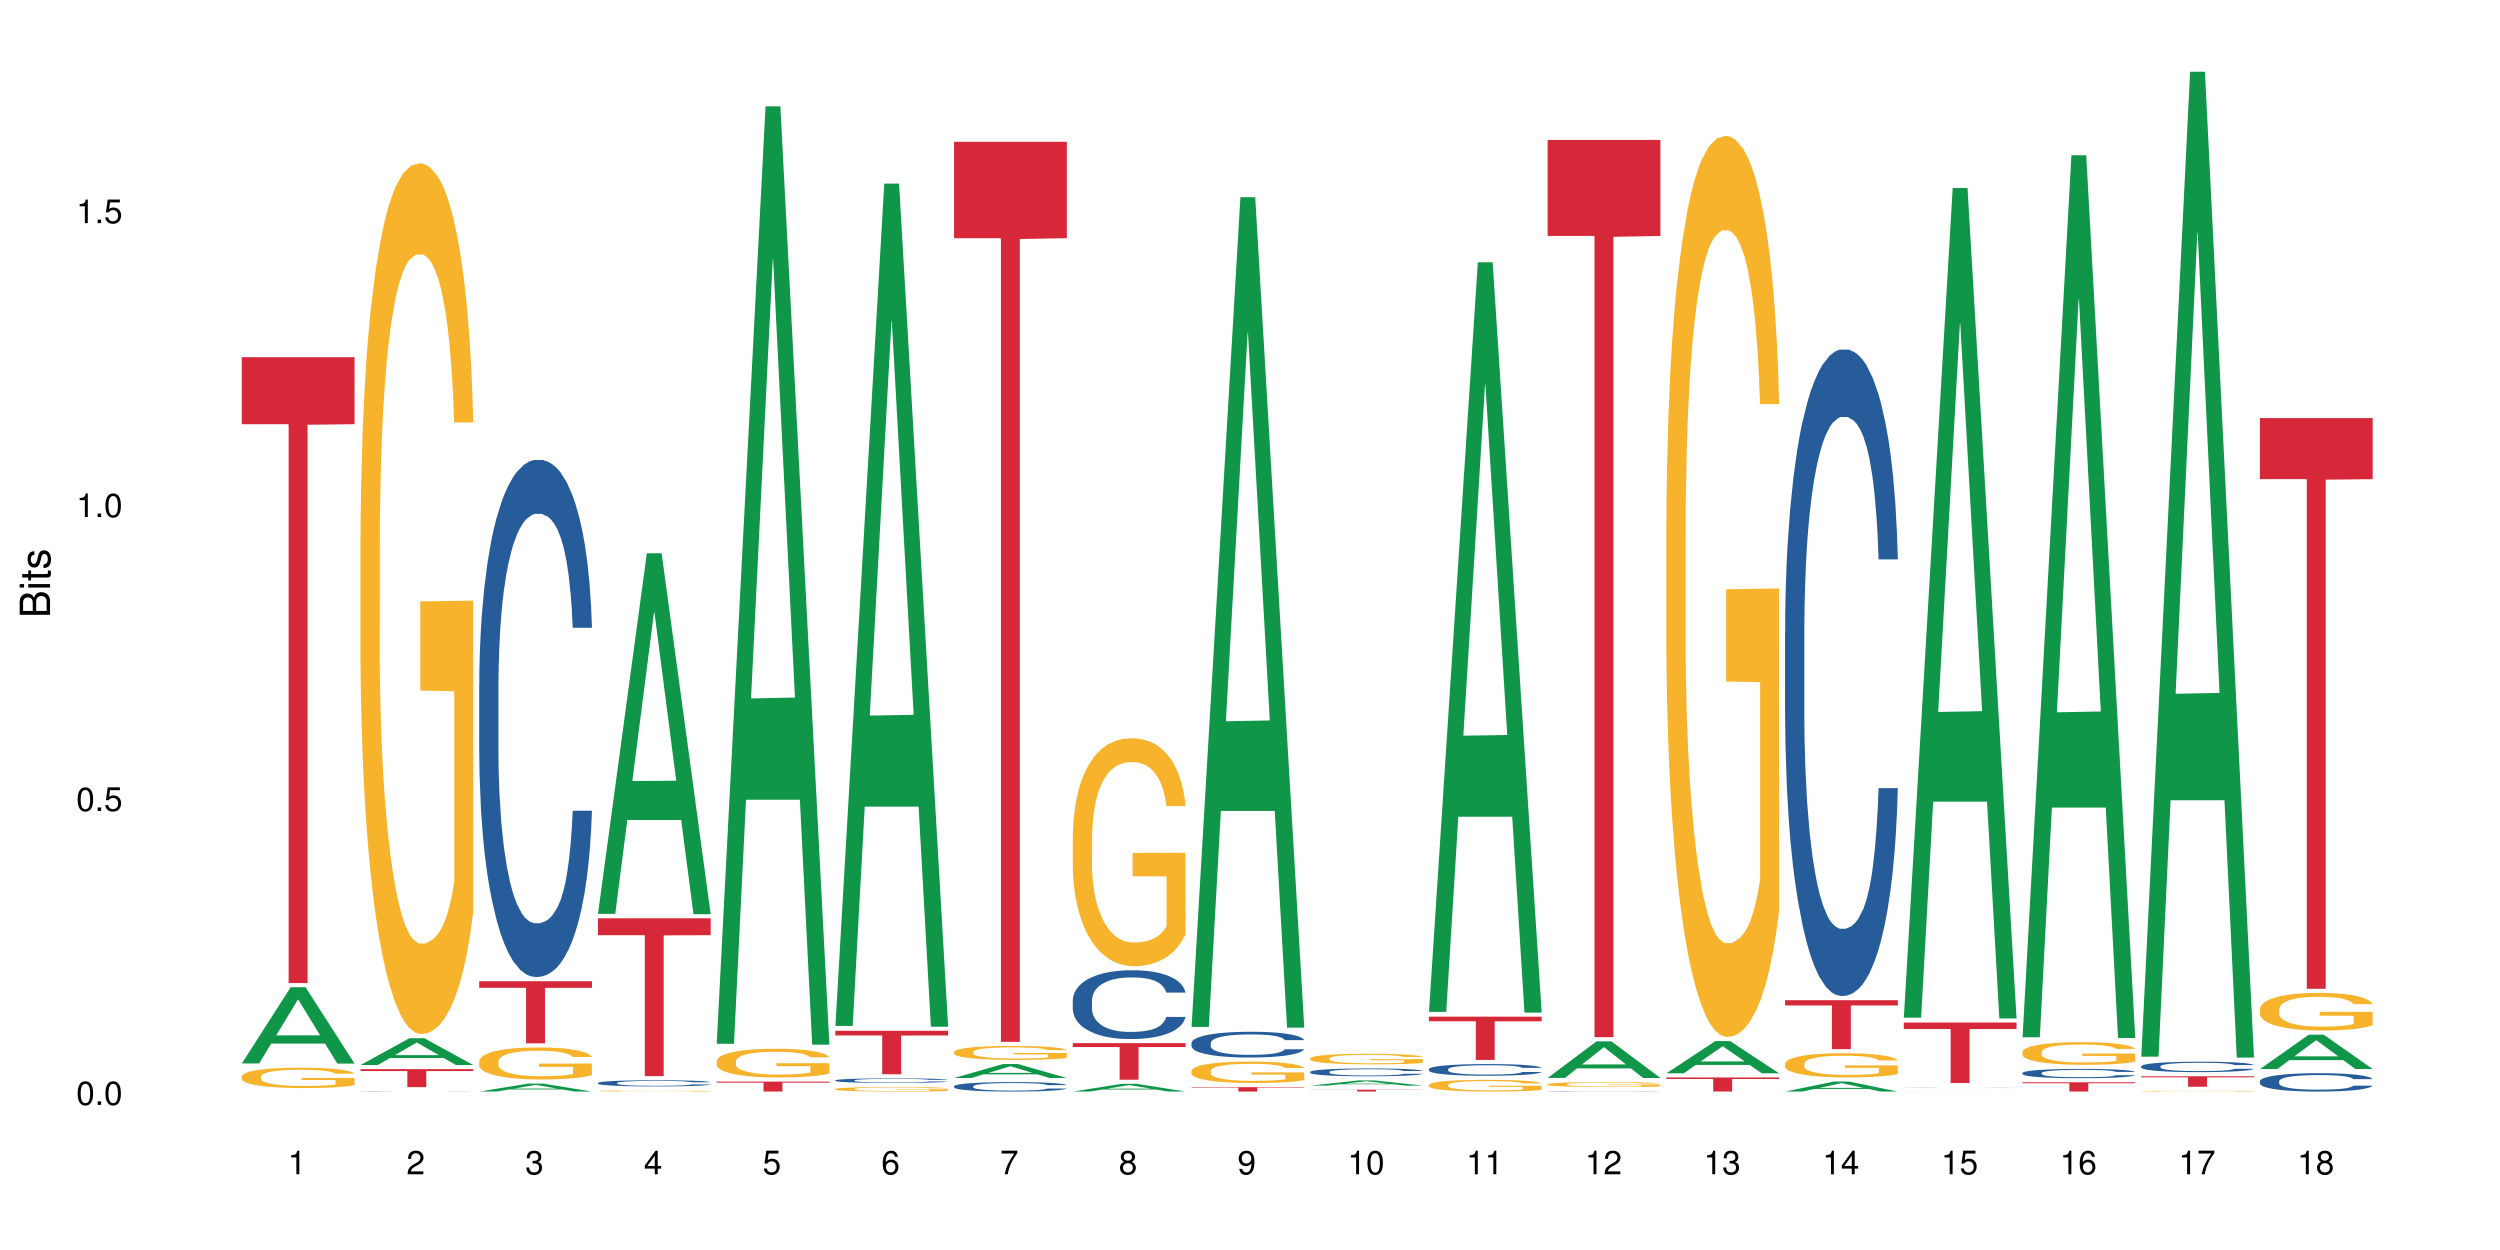 <?xml version="1.0" encoding="UTF-8"?>
<svg xmlns="http://www.w3.org/2000/svg" xmlns:xlink="http://www.w3.org/1999/xlink" width="720pt" height="360pt" viewBox="0 0 720 360" version="1.1">
<defs>
<g>
<symbol overflow="visible" id="glyph0-0">
<path style="stroke:none;" d=""/>
</symbol>
<symbol overflow="visible" id="glyph0-1">
<path style="stroke:none;" d="M 2.641 -6.797 C 2 -6.797 1.422 -6.531 1.078 -6.047 C 0.641 -5.453 0.406 -4.547 0.406 -3.297 C 0.406 -1 1.188 0.219 2.641 0.219 C 4.078 0.219 4.859 -1 4.859 -3.234 C 4.859 -4.562 4.656 -5.438 4.203 -6.047 C 3.844 -6.531 3.281 -6.797 2.641 -6.797 Z M 2.641 -6.047 C 3.547 -6.047 4 -5.125 4 -3.312 C 4 -1.375 3.562 -0.484 2.625 -0.484 C 1.734 -0.484 1.281 -1.422 1.281 -3.281 C 1.281 -5.141 1.734 -6.047 2.641 -6.047 Z M 2.641 -6.047 "/>
</symbol>
<symbol overflow="visible" id="glyph0-2">
<path style="stroke:none;" d="M 1.828 -1 L 0.828 -1 L 0.828 0 L 1.828 0 Z M 1.828 -1 "/>
</symbol>
<symbol overflow="visible" id="glyph0-3">
<path style="stroke:none;" d="M 4.562 -6.797 L 1.062 -6.797 L 0.547 -3.094 L 1.328 -3.094 C 1.719 -3.562 2.047 -3.734 2.578 -3.734 C 3.484 -3.734 4.062 -3.109 4.062 -2.094 C 4.062 -1.125 3.484 -0.531 2.578 -0.531 C 1.828 -0.531 1.375 -0.906 1.188 -1.672 L 0.328 -1.672 C 0.453 -1.109 0.547 -0.844 0.75 -0.594 C 1.125 -0.078 1.828 0.219 2.594 0.219 C 3.969 0.219 4.922 -0.781 4.922 -2.219 C 4.922 -3.562 4.031 -4.484 2.719 -4.484 C 2.25 -4.484 1.859 -4.359 1.469 -4.062 L 1.734 -5.969 L 4.562 -5.969 Z M 4.562 -6.797 "/>
</symbol>
<symbol overflow="visible" id="glyph0-4">
<path style="stroke:none;" d="M 2.484 -4.844 L 2.484 0 L 3.328 0 L 3.328 -6.797 L 2.766 -6.797 C 2.469 -5.75 2.281 -5.609 0.984 -5.453 L 0.984 -4.844 Z M 2.484 -4.844 "/>
</symbol>
<symbol overflow="visible" id="glyph0-5">
<path style="stroke:none;" d="M 4.859 -0.828 L 1.281 -0.828 C 1.359 -1.391 1.672 -1.75 2.5 -2.234 L 3.469 -2.75 C 4.406 -3.266 4.906 -3.969 4.906 -4.812 C 4.906 -5.375 4.672 -5.906 4.266 -6.266 C 3.859 -6.625 3.375 -6.797 2.719 -6.797 C 1.859 -6.797 1.219 -6.5 0.844 -5.922 C 0.609 -5.562 0.5 -5.125 0.484 -4.438 L 1.328 -4.438 C 1.359 -4.906 1.406 -5.188 1.531 -5.406 C 1.75 -5.812 2.188 -6.062 2.703 -6.062 C 3.469 -6.062 4.031 -5.516 4.031 -4.781 C 4.031 -4.25 3.719 -3.797 3.125 -3.438 L 2.234 -2.938 C 0.812 -2.141 0.406 -1.5 0.328 0 L 4.859 0 Z M 4.859 -0.828 "/>
</symbol>
<symbol overflow="visible" id="glyph0-6">
<path style="stroke:none;" d="M 2.125 -3.125 L 2.578 -3.125 C 3.516 -3.125 3.984 -2.703 3.984 -1.891 C 3.984 -1.031 3.469 -0.531 2.578 -0.531 C 1.656 -0.531 1.203 -0.984 1.156 -1.969 L 0.312 -1.969 C 0.344 -1.422 0.438 -1.078 0.609 -0.766 C 0.953 -0.109 1.625 0.219 2.547 0.219 C 3.953 0.219 4.859 -0.609 4.859 -1.906 C 4.859 -2.766 4.516 -3.25 3.703 -3.516 C 4.344 -3.766 4.656 -4.25 4.656 -4.938 C 4.656 -6.109 3.875 -6.797 2.578 -6.797 C 1.203 -6.797 0.484 -6.047 0.453 -4.609 L 1.297 -4.609 C 1.312 -5.016 1.344 -5.25 1.453 -5.453 C 1.641 -5.828 2.062 -6.062 2.594 -6.062 C 3.344 -6.062 3.797 -5.625 3.797 -4.906 C 3.797 -4.422 3.609 -4.141 3.25 -3.984 C 3.016 -3.891 2.719 -3.844 2.125 -3.844 Z M 2.125 -3.125 "/>
</symbol>
<symbol overflow="visible" id="glyph0-7">
<path style="stroke:none;" d="M 3.141 -1.625 L 3.141 0 L 3.984 0 L 3.984 -1.625 L 4.984 -1.625 L 4.984 -2.391 L 3.984 -2.391 L 3.984 -6.797 L 3.359 -6.797 L 0.266 -2.516 L 0.266 -1.625 Z M 3.141 -2.391 L 1 -2.391 L 3.141 -5.359 Z M 3.141 -2.391 "/>
</symbol>
<symbol overflow="visible" id="glyph0-8">
<path style="stroke:none;" d="M 4.781 -5.031 C 4.609 -6.141 3.891 -6.797 2.844 -6.797 C 2.094 -6.797 1.422 -6.438 1.031 -5.828 C 0.609 -5.172 0.406 -4.344 0.406 -3.094 C 0.406 -1.953 0.578 -1.234 0.984 -0.625 C 1.359 -0.078 1.953 0.219 2.703 0.219 C 3.984 0.219 4.922 -0.734 4.922 -2.078 C 4.922 -3.344 4.062 -4.234 2.844 -4.234 C 2.172 -4.234 1.641 -3.969 1.281 -3.469 C 1.281 -5.125 1.828 -6.047 2.797 -6.047 C 3.391 -6.047 3.797 -5.672 3.938 -5.031 Z M 2.734 -3.484 C 3.547 -3.484 4.062 -2.922 4.062 -2 C 4.062 -1.156 3.484 -0.531 2.703 -0.531 C 1.922 -0.531 1.328 -1.188 1.328 -2.047 C 1.328 -2.891 1.906 -3.484 2.734 -3.484 Z M 2.734 -3.484 "/>
</symbol>
<symbol overflow="visible" id="glyph0-9">
<path style="stroke:none;" d="M 4.984 -6.797 L 0.438 -6.797 L 0.438 -5.969 L 4.109 -5.969 C 2.5 -3.656 1.828 -2.234 1.328 0 L 2.219 0 C 2.594 -2.172 3.453 -4.047 4.984 -6.094 Z M 4.984 -6.797 "/>
</symbol>
<symbol overflow="visible" id="glyph0-10">
<path style="stroke:none;" d="M 3.75 -3.578 C 4.453 -4 4.688 -4.344 4.688 -4.984 C 4.688 -6.047 3.844 -6.797 2.641 -6.797 C 1.438 -6.797 0.594 -6.047 0.594 -4.984 C 0.594 -4.359 0.828 -4.016 1.516 -3.578 C 0.734 -3.203 0.359 -2.641 0.359 -1.891 C 0.359 -0.641 1.297 0.219 2.641 0.219 C 3.984 0.219 4.922 -0.641 4.922 -1.875 C 4.922 -2.641 4.531 -3.203 3.75 -3.578 Z M 2.641 -6.047 C 3.359 -6.047 3.812 -5.625 3.812 -4.969 C 3.812 -4.344 3.344 -3.922 2.641 -3.922 C 1.922 -3.922 1.453 -4.344 1.453 -4.984 C 1.453 -5.625 1.922 -6.047 2.641 -6.047 Z M 2.641 -3.203 C 3.484 -3.203 4.062 -2.672 4.062 -1.875 C 4.062 -1.062 3.484 -0.531 2.625 -0.531 C 1.797 -0.531 1.219 -1.078 1.219 -1.875 C 1.219 -2.672 1.797 -3.203 2.641 -3.203 Z M 2.641 -3.203 "/>
</symbol>
<symbol overflow="visible" id="glyph0-11">
<path style="stroke:none;" d="M 0.516 -1.547 C 0.672 -0.438 1.406 0.219 2.438 0.219 C 3.188 0.219 3.859 -0.141 4.266 -0.75 C 4.688 -1.406 4.891 -2.25 4.891 -3.484 C 4.891 -4.625 4.703 -5.359 4.312 -5.953 C 3.938 -6.5 3.344 -6.797 2.594 -6.797 C 1.297 -6.797 0.359 -5.844 0.359 -4.516 C 0.359 -3.25 1.234 -2.344 2.453 -2.344 C 3.094 -2.344 3.562 -2.578 4.016 -3.109 C 4 -1.453 3.469 -0.531 2.5 -0.531 C 1.906 -0.531 1.484 -0.906 1.359 -1.547 Z M 2.578 -6.062 C 3.375 -6.062 3.969 -5.406 3.969 -4.531 C 3.969 -3.688 3.375 -3.094 2.547 -3.094 C 1.734 -3.094 1.234 -3.672 1.234 -4.578 C 1.234 -5.438 1.797 -6.062 2.578 -6.062 Z M 2.578 -6.062 "/>
</symbol>
<symbol overflow="visible" id="glyph1-0">
<path style="stroke:none;" d=""/>
</symbol>
<symbol overflow="visible" id="glyph1-1">
<path style="stroke:none;" d="M 0 -0.953 L 0 -4.891 C 0 -5.719 -0.234 -6.344 -0.734 -6.797 C -1.188 -7.234 -1.812 -7.469 -2.5 -7.469 C -3.547 -7.469 -4.188 -7 -4.625 -5.875 C -4.984 -6.672 -5.641 -7.094 -6.531 -7.094 C -7.156 -7.094 -7.734 -6.859 -8.141 -6.391 C -8.562 -5.938 -8.75 -5.344 -8.75 -4.5 L -8.75 -0.953 Z M -4.984 -2.062 L -7.766 -2.062 L -7.766 -4.219 C -7.766 -4.844 -7.688 -5.203 -7.453 -5.5 C -7.219 -5.812 -6.859 -5.969 -6.375 -5.969 C -5.906 -5.969 -5.531 -5.812 -5.297 -5.5 C -5.062 -5.203 -4.984 -4.844 -4.984 -4.219 Z M -0.984 -2.062 L -4 -2.062 L -4 -4.781 C -4 -5.328 -3.859 -5.688 -3.578 -5.953 C -3.297 -6.219 -2.922 -6.359 -2.484 -6.359 C -2.062 -6.359 -1.688 -6.219 -1.406 -5.953 C -1.109 -5.688 -0.984 -5.328 -0.984 -4.781 Z M -0.984 -2.062 "/>
</symbol>
<symbol overflow="visible" id="glyph1-2">
<path style="stroke:none;" d="M -6.281 -1.797 L -6.281 -0.797 L 0 -0.797 L 0 -1.797 Z M -8.75 -1.797 L -8.75 -0.797 L -7.484 -0.797 L -7.484 -1.797 Z M -8.75 -1.797 "/>
</symbol>
<symbol overflow="visible" id="glyph1-3">
<path style="stroke:none;" d="M -6.281 -3.047 L -6.281 -2.016 L -8.016 -2.016 L -8.016 -1.016 L -6.281 -1.016 L -6.281 -0.172 L -5.469 -0.172 L -5.469 -1.016 L -0.719 -1.016 C -0.078 -1.016 0.281 -1.453 0.281 -2.234 C 0.281 -2.469 0.25 -2.719 0.188 -3.047 L -0.641 -3.047 C -0.609 -2.922 -0.594 -2.766 -0.594 -2.562 C -0.594 -2.141 -0.719 -2.016 -1.156 -2.016 L -5.469 -2.016 L -5.469 -3.047 Z M -6.281 -3.047 "/>
</symbol>
<symbol overflow="visible" id="glyph1-4">
<path style="stroke:none;" d="M -4.531 -5.25 C -5.766 -5.25 -6.469 -4.422 -6.469 -2.969 C -6.469 -1.516 -5.719 -0.562 -4.547 -0.562 C -3.562 -0.562 -3.094 -1.062 -2.734 -2.562 L -2.516 -3.484 C -2.344 -4.188 -2.094 -4.469 -1.625 -4.469 C -1.047 -4.469 -0.641 -3.875 -0.641 -3 C -0.641 -2.453 -0.797 -2 -1.062 -1.75 C -1.25 -1.594 -1.422 -1.531 -1.875 -1.469 L -1.875 -0.406 C -0.422 -0.453 0.281 -1.266 0.281 -2.922 C 0.281 -4.5 -0.5 -5.516 -1.719 -5.516 C -2.656 -5.516 -3.172 -4.984 -3.469 -3.734 L -3.703 -2.766 C -3.891 -1.953 -4.156 -1.609 -4.594 -1.609 C -5.172 -1.609 -5.547 -2.125 -5.547 -2.938 C -5.547 -3.75 -5.203 -4.172 -4.531 -4.203 Z M -4.531 -5.25 "/>
</symbol>
</g>
</defs>
<g id="surface23618">
<rect x="0" y="0" width="720" height="360" style="fill:rgb(100%,100%,100%);fill-opacity:1;stroke:none;"/>
<path style=" stroke:none;fill-rule:nonzero;fill:rgb(6.275%,58.824%,28.235%);fill-opacity:1;" d="M 69.629 306.285 L 69.664 306.266 L 83.719 284.305 L 87.984 284.305 L 102.109 306.309 L 97.148 306.309 L 93.609 300.562 L 78.098 300.562 L 74.625 306.285 L 69.629 306.285 L 79.59 298.188 L 92.184 298.168 L 85.902 287.898 L 85.836 287.879 L 85.766 287.941 L 79.555 298.168 L 79.59 298.188 Z M 69.629 306.285 "/>
<path style=" stroke:none;fill-rule:nonzero;fill:rgb(96.863%,70.196%,16.863%);fill-opacity:1;" d="M 69.629 310.004 L 69.668 309.996 L 69.668 309.891 L 69.828 309.648 L 70.223 309.316 L 70.738 309.043 L 71.293 308.828 L 71.648 308.715 L 72.242 308.555 L 72.758 308.438 L 74.066 308.195 L 75.73 307.969 L 76.641 307.871 L 77.672 307.781 L 79.137 307.68 L 79.809 307.641 L 81.867 307.555 L 84.207 307.504 L 86.781 307.488 L 87.969 307.492 L 89.594 307.512 L 91.812 307.574 L 93.078 307.625 L 94.07 307.68 L 95.098 307.75 L 96.367 307.855 L 97.555 307.984 L 98.504 308.113 L 99.457 308.273 L 100.246 308.445 L 100.922 308.637 L 101.516 308.859 L 101.871 309.047 L 102.109 309.234 L 96.605 309.234 L 96.285 309.047 L 95.93 308.902 L 95.336 308.727 L 94.742 308.598 L 94.148 308.496 L 93.039 308.355 L 92.09 308.27 L 90.898 308.195 L 89.75 308.148 L 88.445 308.113 L 87.652 308.105 L 85.551 308.105 L 83.652 308.141 L 82.543 308.184 L 81.75 308.227 L 80.641 308.309 L 79.969 308.371 L 79.57 308.414 L 78.383 308.582 L 77.59 308.73 L 77.156 308.832 L 76.602 308.996 L 76.203 309.141 L 75.77 309.355 L 75.531 309.516 L 75.215 309.879 L 75.176 310.848 L 75.293 311.051 L 75.531 311.27 L 75.848 311.465 L 76.324 311.668 L 76.797 311.824 L 77.629 312.031 L 78.344 312.172 L 78.898 312.262 L 79.969 312.406 L 80.402 312.457 L 81.434 312.551 L 82.504 312.629 L 83.809 312.691 L 84.801 312.723 L 86.383 312.75 L 88.406 312.75 L 90.781 312.719 L 92.285 312.676 L 93.316 312.633 L 93.988 312.594 L 94.82 312.535 L 95.414 312.484 L 95.969 312.422 L 96.645 312.332 L 96.645 311.051 L 86.859 311.043 L 86.859 310.441 L 102.07 310.438 L 102.109 312.535 L 101.277 312.68 L 100.246 312.82 L 99.258 312.93 L 98.227 313.02 L 96.762 313.121 L 95.574 313.188 L 93.75 313.262 L 92.09 313.309 L 90.344 313.34 L 88.801 313.355 L 86.98 313.363 L 85.355 313.352 L 83.613 313.32 L 82.227 313.277 L 80.957 313.223 L 79.691 313.152 L 78.105 313.039 L 77.074 312.949 L 76.008 312.836 L 74.938 312.703 L 73.988 312.559 L 73.352 312.445 L 72.719 312.316 L 72.047 312.156 L 71.41 311.973 L 70.938 311.805 L 70.5 311.617 L 70.184 311.441 L 69.867 311.199 L 69.707 311.008 L 69.629 310.84 Z M 69.629 310.004 "/>
<path style=" stroke:none;fill-rule:nonzero;fill:rgb(83.922%,15.686%,22.353%);fill-opacity:1;" d="M 69.629 102.867 L 102.109 102.867 L 102.109 122.164 L 88.574 122.332 L 88.574 283.125 L 83.125 283.125 L 83.125 122.504 L 83.047 122.164 L 69.629 122.164 Z M 69.629 102.867 "/>
<path style=" stroke:none;fill-rule:nonzero;fill:rgb(6.275%,58.824%,28.235%);fill-opacity:1;" d="M 103.82 306.727 L 103.855 306.719 L 117.906 299.004 L 122.176 299.004 L 136.301 306.734 L 131.336 306.734 L 127.797 304.715 L 112.285 304.715 L 108.816 306.727 L 103.82 306.727 L 113.777 303.883 L 126.375 303.875 L 120.094 300.266 L 120.023 300.258 L 119.957 300.281 L 113.742 303.875 L 113.777 303.883 Z M 103.82 306.727 "/>
<path style=" stroke:none;fill-rule:nonzero;fill:rgb(14.51%,36.078%,60%);fill-opacity:1;" d="M 103.82 314.316 L 103.859 314.316 L 103.977 314.312 L 104.531 314.305 L 105.246 314.301 L 106.234 314.297 L 107.266 314.293 L 108.02 314.289 L 108.691 314.289 L 110.234 314.285 L 111.227 314.285 L 112.297 314.281 L 114.555 314.281 L 116.691 314.277 L 126.16 314.277 L 127.23 314.281 L 129.09 314.281 L 130.754 314.285 L 131.508 314.285 L 132.695 314.289 L 133.605 314.289 L 134.238 314.293 L 134.953 314.297 L 135.586 314.301 L 136.062 314.305 L 136.301 314.309 L 130.754 314.309 L 130.477 314.305 L 130.16 314.301 L 129.566 314.297 L 128.973 314.297 L 128.141 314.293 L 127.387 314.293 L 126.355 314.289 L 114.672 314.289 L 113.684 314.293 L 113.008 314.293 L 112.176 314.297 L 111.582 314.297 L 110.91 314.301 L 110.512 314.305 L 110.156 314.305 L 109.84 314.309 L 109.602 314.312 L 109.445 314.316 L 109.363 314.316 L 109.363 314.332 L 109.445 314.332 L 109.641 314.336 L 110.156 314.344 L 110.91 314.348 L 111.781 314.352 L 112.613 314.352 L 113.09 314.355 L 113.723 314.355 L 114.711 314.359 L 126.398 314.359 L 127.309 314.355 L 128.102 314.355 L 128.695 314.352 L 129.09 314.352 L 129.684 314.348 L 130.16 314.348 L 130.516 314.344 L 130.754 314.34 L 136.301 314.34 L 136.062 314.344 L 135.707 314.348 L 135.348 314.352 L 134.793 314.352 L 134.16 314.355 L 133.25 314.359 L 132.496 314.359 L 131.508 314.363 L 130.594 314.363 L 129.605 314.367 L 126.16 314.367 L 124.93 314.371 L 115.664 314.371 L 113.641 314.367 L 112.176 314.367 L 111.027 314.363 L 110.039 314.363 L 108.93 314.359 L 107.504 314.355 L 106.633 314.355 L 106.039 314.352 L 105.363 314.348 L 104.887 314.344 L 104.336 314.34 L 103.938 314.336 L 103.82 314.328 Z M 103.82 314.316 "/>
<path style=" stroke:none;fill-rule:nonzero;fill:rgb(96.863%,70.196%,16.863%);fill-opacity:1;" d="M 103.82 154.426 L 103.859 154.195 L 103.859 149.613 L 104.016 139.305 L 104.414 125.102 L 104.93 113.418 L 105.484 104.258 L 105.84 99.445 L 106.434 92.574 L 106.949 87.535 L 108.254 77.227 L 109.918 67.605 L 110.832 63.48 L 111.859 59.586 L 113.324 55.234 L 114 53.633 L 116.059 49.965 L 118.395 47.676 L 120.969 46.988 L 122.16 47.219 L 123.781 48.133 L 126 50.652 L 127.27 52.945 L 128.258 55.234 L 129.289 58.215 L 130.555 62.793 L 131.746 68.293 L 132.695 73.789 L 133.645 80.664 L 134.438 87.992 L 135.109 96.012 L 135.707 105.633 L 136.062 113.648 L 136.301 121.668 L 130.793 121.668 L 130.477 113.648 L 130.121 107.465 L 129.527 99.906 L 128.934 94.406 L 128.34 90.055 L 127.23 84.098 L 126.277 80.434 L 125.09 77.227 L 123.941 75.164 L 122.633 73.789 L 121.844 73.332 L 119.742 73.332 L 117.84 74.934 L 116.73 76.77 L 115.941 78.602 L 114.832 82.035 L 114.156 84.785 L 113.762 86.617 L 112.574 93.719 L 111.781 100.133 L 111.344 104.484 L 110.789 111.359 L 110.395 117.543 L 109.957 126.707 L 109.723 133.578 L 109.402 149.156 L 109.363 190.387 L 109.484 199.094 L 109.723 208.484 L 110.039 216.73 L 110.512 225.438 L 110.988 232.078 L 111.82 241.016 L 112.535 246.969 L 113.09 250.863 L 114.156 257.051 L 114.594 259.109 L 115.621 263.234 L 116.691 266.441 L 118 269.191 L 118.988 270.562 L 120.574 271.711 L 122.594 271.711 L 124.973 270.336 L 126.477 268.504 L 127.508 266.672 L 128.18 265.066 L 129.012 262.547 L 129.605 260.258 L 130.16 257.734 L 130.832 253.844 L 130.832 199.094 L 121.051 198.863 L 121.051 173.207 L 136.262 172.98 L 136.301 262.547 L 135.469 268.73 L 134.438 274.688 L 133.449 279.27 L 132.418 283.164 L 130.953 287.516 L 129.766 290.266 L 127.941 293.473 L 126.277 295.535 L 124.535 296.906 L 122.992 297.594 L 121.168 297.824 L 119.543 297.367 L 117.801 295.992 L 116.414 294.16 L 115.148 291.867 L 113.879 288.891 L 112.297 284.078 L 111.266 280.184 L 110.195 275.375 L 109.125 269.648 L 108.176 263.465 L 107.543 258.652 L 106.91 253.156 L 106.234 246.281 L 105.602 238.492 L 105.125 231.395 L 104.691 223.375 L 104.375 215.816 L 104.059 205.508 L 103.898 197.262 L 103.82 190.16 Z M 103.82 154.426 "/>
<path style=" stroke:none;fill-rule:nonzero;fill:rgb(83.922%,15.686%,22.353%);fill-opacity:1;" d="M 103.82 307.914 L 136.301 307.914 L 136.301 308.469 L 122.762 308.473 L 122.762 313.098 L 117.316 313.098 L 117.316 308.477 L 117.238 308.469 L 103.82 308.469 Z M 103.82 307.914 "/>
<path style=" stroke:none;fill-rule:nonzero;fill:rgb(6.275%,58.824%,28.235%);fill-opacity:1;" d="M 138.008 314.367 L 138.043 314.367 L 152.098 312.078 L 156.367 312.078 L 170.488 314.371 L 165.527 314.371 L 161.988 313.773 L 146.477 313.773 L 143.008 314.367 L 138.008 314.367 L 147.969 313.523 L 160.566 313.523 L 154.285 312.453 L 154.215 312.453 L 154.145 312.457 L 147.934 313.523 L 147.969 313.523 Z M 138.008 314.367 "/>
<path style=" stroke:none;fill-rule:nonzero;fill:rgb(14.51%,36.078%,60%);fill-opacity:1;" d="M 138.008 197.277 L 138.047 197.141 L 138.047 193.875 L 138.168 188.703 L 138.445 182.168 L 138.723 177.676 L 139.434 169.645 L 140.426 161.887 L 141.457 155.895 L 142.207 152.355 L 142.883 149.633 L 144.426 144.598 L 145.418 142.012 L 146.484 139.699 L 147.793 137.383 L 148.742 136.023 L 150.883 133.844 L 152.465 132.891 L 153.695 132.484 L 156.348 132.484 L 157.934 133.027 L 159.082 133.707 L 160.348 134.797 L 161.418 136.023 L 163.281 139.016 L 164.945 142.828 L 165.695 145.008 L 166.887 149.227 L 167.797 153.309 L 168.43 156.848 L 169.145 161.887 L 169.777 168.012 L 170.25 174.953 L 170.488 180.805 L 164.945 180.805 L 164.668 175.363 L 164.352 171.141 L 163.754 165.562 L 163.16 161.613 L 162.328 157.664 L 161.578 155.078 L 160.547 152.492 L 159.637 150.859 L 158.688 149.633 L 157.773 148.816 L 156.031 148 L 154.012 148 L 153.258 148.273 L 151.715 149.363 L 150.883 150.316 L 149.695 152.223 L 148.863 153.992 L 147.871 156.711 L 147.199 159.027 L 146.367 162.566 L 145.773 165.695 L 145.098 170.188 L 144.703 173.594 L 144.348 177.402 L 144.031 181.895 L 143.793 186.66 L 143.633 191.695 L 143.555 196.598 L 143.555 217.695 L 143.633 222.598 L 143.832 228.312 L 144.348 236.617 L 145.098 243.832 L 145.969 249.547 L 146.801 253.633 L 147.277 255.539 L 147.91 257.715 L 148.902 260.438 L 150.328 263.16 L 151.16 264.25 L 152.426 265.34 L 153.734 265.883 L 155.477 265.883 L 157.023 265.34 L 158.051 264.656 L 159.121 263.57 L 160.586 261.254 L 161.496 259.078 L 162.289 256.492 L 162.883 253.906 L 163.281 251.727 L 163.875 247.508 L 164.352 242.879 L 164.707 238.113 L 164.945 233.484 L 170.488 233.484 L 170.25 238.93 L 169.895 244.238 L 169.539 248.188 L 168.984 252.953 L 168.352 257.172 L 167.438 261.938 L 166.688 265.066 L 165.695 268.469 L 164.785 271.055 L 163.797 273.371 L 162.328 276.094 L 161.379 277.453 L 160.348 278.68 L 159.121 279.77 L 157.578 280.719 L 155.914 281.266 L 154.367 281.402 L 152.703 281.129 L 151.477 280.586 L 149.852 279.359 L 147.832 276.91 L 146.367 274.324 L 145.219 271.738 L 144.227 269.016 L 143.117 265.34 L 141.691 259.348 L 140.82 254.723 L 140.227 250.91 L 139.555 245.602 L 139.078 240.836 L 138.523 233.215 L 138.129 223.551 L 138.008 216.062 Z M 138.008 197.277 "/>
<path style=" stroke:none;fill-rule:nonzero;fill:rgb(96.863%,70.196%,16.863%);fill-opacity:1;" d="M 138.008 305.621 L 138.047 305.613 L 138.047 305.445 L 138.207 305.066 L 138.602 304.543 L 139.117 304.113 L 139.672 303.777 L 140.027 303.598 L 140.625 303.348 L 141.137 303.16 L 142.445 302.781 L 144.109 302.426 L 145.02 302.273 L 146.051 302.133 L 147.516 301.973 L 148.188 301.914 L 150.25 301.777 L 152.586 301.695 L 155.16 301.668 L 156.348 301.676 L 157.973 301.711 L 160.191 301.805 L 161.457 301.887 L 162.449 301.973 L 163.477 302.082 L 164.746 302.25 L 165.934 302.453 L 166.887 302.656 L 167.836 302.906 L 168.629 303.176 L 169.301 303.473 L 169.895 303.828 L 170.25 304.121 L 170.488 304.418 L 164.984 304.418 L 164.668 304.121 L 164.309 303.895 L 163.715 303.617 L 163.121 303.414 L 162.527 303.254 L 161.418 303.035 L 160.469 302.898 L 159.281 302.781 L 158.133 302.707 L 156.824 302.656 L 156.031 302.637 L 153.934 302.637 L 152.031 302.695 L 150.922 302.766 L 150.129 302.832 L 149.02 302.957 L 148.348 303.059 L 147.953 303.125 L 146.762 303.387 L 145.969 303.625 L 145.535 303.785 L 144.98 304.039 L 144.586 304.266 L 144.148 304.602 L 143.91 304.855 L 143.594 305.43 L 143.555 306.945 L 143.672 307.266 L 143.91 307.613 L 144.227 307.914 L 144.703 308.234 L 145.18 308.48 L 146.012 308.809 L 146.723 309.027 L 147.277 309.172 L 148.348 309.398 L 148.781 309.477 L 149.812 309.629 L 150.883 309.746 L 152.191 309.848 L 153.18 309.898 L 154.766 309.938 L 156.785 309.938 L 159.16 309.887 L 160.668 309.82 L 161.695 309.754 L 162.371 309.695 L 163.199 309.602 L 163.797 309.516 L 164.352 309.426 L 165.023 309.281 L 165.023 307.266 L 155.238 307.258 L 155.238 306.312 L 170.449 306.305 L 170.488 309.602 L 169.656 309.828 L 168.629 310.047 L 167.637 310.219 L 166.609 310.359 L 165.141 310.52 L 163.953 310.621 L 162.133 310.738 L 160.469 310.816 L 158.727 310.867 L 157.18 310.891 L 155.359 310.898 L 153.734 310.883 L 151.992 310.832 L 150.605 310.766 L 149.336 310.68 L 148.07 310.57 L 146.484 310.395 L 145.457 310.25 L 144.387 310.074 L 143.316 309.863 L 142.367 309.637 L 141.73 309.457 L 141.098 309.258 L 140.426 309.004 L 139.793 308.715 L 139.316 308.457 L 138.879 308.16 L 138.562 307.883 L 138.246 307.504 L 138.09 307.199 L 138.008 306.938 Z M 138.008 305.621 "/>
<path style=" stroke:none;fill-rule:nonzero;fill:rgb(83.922%,15.686%,22.353%);fill-opacity:1;" d="M 138.008 282.582 L 170.488 282.582 L 170.488 284.496 L 156.953 284.516 L 156.953 300.488 L 151.508 300.488 L 151.508 284.531 L 151.426 284.496 L 138.008 284.496 Z M 138.008 282.582 "/>
<path style=" stroke:none;fill-rule:nonzero;fill:rgb(6.275%,58.824%,28.235%);fill-opacity:1;" d="M 172.199 263.191 L 172.234 263.094 L 186.289 159.348 L 190.555 159.348 L 204.68 263.289 L 199.719 263.289 L 196.176 236.16 L 180.664 236.16 L 177.195 263.191 L 172.199 263.191 L 182.156 224.934 L 194.754 224.836 L 188.473 176.332 L 188.406 176.234 L 188.336 176.527 L 182.125 224.836 L 182.156 224.934 Z M 172.199 263.191 "/>
<path style=" stroke:none;fill-rule:nonzero;fill:rgb(14.51%,36.078%,60%);fill-opacity:1;" d="M 172.199 311.883 L 172.238 311.883 L 172.238 311.844 L 172.355 311.781 L 172.633 311.703 L 172.91 311.648 L 173.625 311.555 L 174.613 311.461 L 175.645 311.387 L 176.398 311.348 L 177.07 311.312 L 178.617 311.254 L 179.605 311.223 L 180.676 311.195 L 181.984 311.168 L 182.934 311.152 L 185.07 311.125 L 186.656 311.113 L 187.883 311.109 L 190.539 311.109 L 192.121 311.113 L 193.273 311.125 L 194.539 311.137 L 195.609 311.152 L 197.469 311.188 L 199.133 311.23 L 199.887 311.258 L 201.074 311.309 L 201.984 311.359 L 202.621 311.398 L 203.332 311.461 L 203.965 311.535 L 204.441 311.617 L 204.68 311.688 L 199.133 311.688 L 198.855 311.621 L 198.539 311.57 L 197.945 311.504 L 197.352 311.457 L 196.52 311.41 L 195.766 311.379 L 194.738 311.348 L 193.824 311.328 L 192.875 311.312 L 191.965 311.305 L 190.223 311.293 L 188.203 311.293 L 187.449 311.297 L 185.902 311.309 L 185.07 311.32 L 183.883 311.344 L 183.051 311.367 L 182.062 311.398 L 181.387 311.426 L 180.555 311.469 L 179.961 311.504 L 179.289 311.559 L 178.895 311.602 L 178.535 311.645 L 178.219 311.699 L 177.98 311.758 L 177.824 311.816 L 177.746 311.875 L 177.746 312.129 L 177.824 312.188 L 178.023 312.254 L 178.535 312.355 L 179.289 312.441 L 180.16 312.508 L 180.992 312.559 L 181.469 312.582 L 182.102 312.605 L 183.09 312.641 L 184.52 312.672 L 185.348 312.684 L 186.617 312.699 L 187.926 312.703 L 189.668 312.703 L 191.211 312.699 L 192.242 312.691 L 193.312 312.676 L 194.777 312.648 L 195.688 312.621 L 196.48 312.594 L 197.074 312.562 L 197.469 312.535 L 198.062 312.484 L 198.539 312.43 L 198.895 312.371 L 199.133 312.316 L 204.68 312.316 L 204.441 312.383 L 204.086 312.445 L 203.73 312.492 L 203.176 312.551 L 202.539 312.602 L 201.629 312.656 L 200.875 312.695 L 199.887 312.734 L 198.977 312.766 L 197.984 312.793 L 196.52 312.828 L 195.57 312.844 L 194.539 312.859 L 193.312 312.871 L 191.766 312.883 L 190.102 312.887 L 188.559 312.891 L 186.895 312.887 L 185.668 312.879 L 184.043 312.867 L 182.023 312.836 L 180.555 312.805 L 179.406 312.773 L 178.418 312.742 L 177.309 312.699 L 175.883 312.625 L 175.012 312.57 L 174.418 312.523 L 173.742 312.461 L 173.27 312.406 L 172.715 312.312 L 172.316 312.199 L 172.199 312.109 Z M 172.199 311.883 "/>
<path style=" stroke:none;fill-rule:nonzero;fill:rgb(96.863%,70.196%,16.863%);fill-opacity:1;" d="M 172.199 314.199 L 172.238 314.199 L 172.238 314.191 L 172.398 314.18 L 172.793 314.164 L 173.309 314.148 L 173.863 314.137 L 174.219 314.133 L 174.812 314.125 L 175.328 314.117 L 176.637 314.105 L 178.301 314.094 L 179.211 314.09 L 180.238 314.086 L 181.707 314.078 L 182.379 314.078 L 184.438 314.074 L 186.777 314.07 L 192.164 314.07 L 194.379 314.074 L 195.648 314.078 L 196.637 314.078 L 197.668 314.082 L 198.938 314.09 L 200.125 314.094 L 202.023 314.109 L 202.816 314.117 L 203.492 314.129 L 204.086 314.141 L 204.441 314.148 L 204.68 314.16 L 199.172 314.16 L 198.855 314.148 L 198.5 314.141 L 197.312 314.125 L 196.719 314.121 L 195.609 314.113 L 194.656 314.109 L 193.469 314.105 L 192.32 314.102 L 186.223 314.102 L 185.113 314.105 L 184.32 314.109 L 183.211 314.113 L 182.539 314.113 L 182.141 314.117 L 180.953 314.125 L 180.16 314.133 L 179.727 314.137 L 179.172 314.148 L 178.773 314.156 L 178.34 314.164 L 178.102 314.172 L 177.785 314.191 L 177.746 314.242 L 177.863 314.254 L 178.102 314.262 L 178.418 314.273 L 178.895 314.285 L 179.367 314.293 L 180.199 314.301 L 180.914 314.309 L 181.469 314.312 L 182.539 314.32 L 182.973 314.324 L 184.004 314.328 L 185.07 314.332 L 186.379 314.336 L 187.371 314.34 L 190.973 314.34 L 193.352 314.336 L 194.855 314.336 L 195.887 314.332 L 196.559 314.332 L 197.391 314.328 L 197.984 314.324 L 198.539 314.324 L 199.215 314.316 L 199.215 314.254 L 189.43 314.25 L 189.43 314.223 L 204.641 314.223 L 204.68 314.328 L 203.848 314.336 L 202.816 314.344 L 201.828 314.348 L 200.797 314.352 L 199.332 314.359 L 198.145 314.363 L 196.32 314.367 L 194.656 314.367 L 192.914 314.371 L 187.926 314.371 L 186.18 314.367 L 184.793 314.367 L 182.262 314.359 L 180.676 314.355 L 179.645 314.348 L 178.574 314.344 L 177.508 314.336 L 176.555 314.328 L 175.922 314.324 L 175.289 314.316 L 174.613 314.309 L 173.98 314.301 L 173.508 314.289 L 173.07 314.281 L 172.754 314.273 L 172.438 314.262 L 172.277 314.25 L 172.199 314.242 Z M 172.199 314.199 "/>
<path style=" stroke:none;fill-rule:nonzero;fill:rgb(83.922%,15.686%,22.353%);fill-opacity:1;" d="M 172.199 264.469 L 204.68 264.469 L 204.68 269.336 L 191.141 269.379 L 191.141 309.93 L 185.695 309.93 L 185.695 269.422 L 185.617 269.336 L 172.199 269.336 Z M 172.199 264.469 "/>
<path style=" stroke:none;fill-rule:nonzero;fill:rgb(6.275%,58.824%,28.235%);fill-opacity:1;" d="M 206.391 300.613 L 206.422 300.359 L 220.477 30.625 L 224.746 30.625 L 238.867 300.867 L 233.906 300.867 L 230.367 230.324 L 214.855 230.324 L 211.387 300.613 L 206.391 300.613 L 216.348 201.145 L 228.945 200.891 L 222.664 74.777 L 222.594 74.523 L 222.523 75.285 L 216.312 200.891 L 216.348 201.145 Z M 206.391 300.613 "/>
<path style=" stroke:none;fill-rule:nonzero;fill:rgb(96.863%,70.196%,16.863%);fill-opacity:1;" d="M 206.391 305.59 L 206.43 305.582 L 206.43 305.43 L 206.586 305.09 L 206.984 304.621 L 207.496 304.238 L 208.051 303.934 L 208.41 303.777 L 209.004 303.551 L 209.52 303.383 L 210.824 303.043 L 212.488 302.727 L 213.398 302.59 L 214.43 302.461 L 215.895 302.32 L 216.57 302.266 L 218.629 302.145 L 220.965 302.07 L 223.539 302.047 L 224.727 302.055 L 226.352 302.086 L 228.57 302.168 L 229.84 302.242 L 230.828 302.32 L 231.859 302.418 L 233.125 302.566 L 234.312 302.75 L 235.266 302.93 L 236.215 303.156 L 237.008 303.398 L 237.68 303.664 L 238.273 303.98 L 238.633 304.246 L 238.867 304.508 L 233.363 304.508 L 233.047 304.246 L 232.691 304.043 L 232.098 303.793 L 231.5 303.609 L 230.906 303.469 L 229.797 303.27 L 228.848 303.148 L 227.66 303.043 L 226.512 302.977 L 225.203 302.93 L 224.41 302.914 L 222.312 302.914 L 220.41 302.969 L 219.301 303.027 L 218.508 303.09 L 217.398 303.203 L 216.727 303.293 L 216.332 303.355 L 215.141 303.59 L 214.352 303.801 L 213.914 303.941 L 213.359 304.168 L 212.965 304.375 L 212.527 304.676 L 212.289 304.902 L 211.973 305.418 L 211.934 306.777 L 212.055 307.062 L 212.289 307.375 L 212.609 307.645 L 213.082 307.934 L 213.559 308.152 L 214.391 308.445 L 215.102 308.641 L 215.656 308.77 L 216.727 308.977 L 217.164 309.043 L 218.191 309.18 L 219.262 309.285 L 220.57 309.375 L 221.559 309.422 L 223.145 309.457 L 225.164 309.457 L 227.539 309.414 L 229.047 309.352 L 230.074 309.293 L 230.75 309.238 L 231.582 309.156 L 232.176 309.082 L 232.73 308.996 L 233.402 308.867 L 233.402 307.062 L 223.621 307.055 L 223.621 306.211 L 238.828 306.203 L 238.867 309.156 L 238.039 309.359 L 237.008 309.555 L 236.016 309.707 L 234.988 309.836 L 233.523 309.98 L 232.332 310.07 L 230.512 310.176 L 228.848 310.242 L 227.105 310.289 L 225.559 310.312 L 223.738 310.32 L 222.113 310.305 L 220.371 310.258 L 218.984 310.199 L 217.719 310.125 L 216.449 310.023 L 214.867 309.867 L 213.836 309.738 L 212.766 309.578 L 211.695 309.391 L 210.746 309.188 L 210.113 309.027 L 209.477 308.848 L 208.805 308.621 L 208.172 308.363 L 207.695 308.129 L 207.262 307.863 L 206.941 307.613 L 206.625 307.273 L 206.469 307.004 L 206.391 306.77 Z M 206.391 305.59 "/>
<path style=" stroke:none;fill-rule:nonzero;fill:rgb(83.922%,15.686%,22.353%);fill-opacity:1;" d="M 206.391 311.5 L 238.867 311.5 L 238.867 311.805 L 225.332 311.809 L 225.332 314.371 L 219.887 314.371 L 219.887 311.812 L 219.809 311.805 L 206.391 311.805 Z M 206.391 311.5 "/>
<path style=" stroke:none;fill-rule:nonzero;fill:rgb(6.275%,58.824%,28.235%);fill-opacity:1;" d="M 240.578 295.469 L 240.613 295.242 L 254.668 52.875 L 258.934 52.875 L 273.059 295.695 L 268.098 295.695 L 264.559 232.312 L 249.047 232.312 L 245.574 295.469 L 240.578 295.469 L 250.539 206.094 L 263.133 205.863 L 256.852 92.547 L 256.785 92.32 L 256.715 93.004 L 250.504 205.863 L 250.539 206.094 Z M 240.578 295.469 "/>
<path style=" stroke:none;fill-rule:nonzero;fill:rgb(14.51%,36.078%,60%);fill-opacity:1;" d="M 240.578 311.141 L 240.617 311.141 L 240.617 311.109 L 240.738 311.066 L 241.016 311.008 L 241.293 310.969 L 242.004 310.898 L 242.996 310.828 L 244.023 310.777 L 244.777 310.746 L 245.449 310.723 L 246.996 310.676 L 247.984 310.656 L 249.055 310.633 L 250.363 310.613 L 251.312 310.602 L 253.453 310.582 L 255.035 310.574 L 256.266 310.57 L 258.918 310.57 L 260.504 310.574 L 261.652 310.582 L 262.918 310.59 L 263.988 310.602 L 265.852 310.629 L 267.512 310.66 L 268.266 310.68 L 269.453 310.719 L 270.367 310.754 L 271 310.785 L 271.711 310.828 L 272.348 310.883 L 272.82 310.945 L 273.059 310.996 L 267.512 310.996 L 267.234 310.949 L 266.918 310.91 L 266.324 310.863 L 265.73 310.828 L 264.898 310.793 L 264.148 310.77 L 263.117 310.746 L 262.207 310.73 L 261.254 310.723 L 260.344 310.715 L 258.602 310.707 L 256.582 310.707 L 255.828 310.711 L 254.285 310.719 L 253.453 310.727 L 252.262 310.746 L 251.434 310.762 L 250.441 310.785 L 249.77 310.805 L 248.938 310.836 L 248.344 310.863 L 247.668 310.902 L 247.273 310.934 L 246.918 310.965 L 246.598 311.004 L 246.363 311.047 L 246.203 311.09 L 246.125 311.133 L 246.125 311.32 L 246.203 311.363 L 246.402 311.414 L 246.918 311.488 L 247.668 311.551 L 248.539 311.602 L 249.371 311.637 L 249.848 311.652 L 250.48 311.672 L 251.473 311.695 L 252.898 311.719 L 253.73 311.73 L 254.996 311.738 L 256.305 311.746 L 258.047 311.746 L 259.59 311.738 L 260.621 311.734 L 261.691 311.723 L 263.156 311.703 L 264.066 311.684 L 264.859 311.66 L 265.453 311.641 L 265.852 311.621 L 266.445 311.582 L 266.918 311.543 L 267.277 311.5 L 267.512 311.461 L 273.059 311.461 L 272.82 311.508 L 272.465 311.555 L 272.109 311.59 L 271.555 311.629 L 270.922 311.668 L 270.008 311.711 L 269.258 311.738 L 268.266 311.766 L 267.355 311.789 L 266.363 311.809 L 264.898 311.836 L 263.949 311.848 L 262.918 311.855 L 261.691 311.867 L 260.145 311.875 L 258.48 311.879 L 255.273 311.879 L 254.047 311.875 L 252.422 311.863 L 250.402 311.84 L 248.938 311.82 L 247.789 311.797 L 246.797 311.773 L 245.688 311.738 L 244.262 311.688 L 243.391 311.645 L 242.797 311.613 L 242.125 311.566 L 241.648 311.523 L 241.094 311.457 L 240.699 311.371 L 240.578 311.305 Z M 240.578 311.141 "/>
<path style=" stroke:none;fill-rule:nonzero;fill:rgb(96.863%,70.196%,16.863%);fill-opacity:1;" d="M 240.578 313.621 L 240.617 313.621 L 240.617 313.598 L 240.777 313.543 L 241.172 313.469 L 241.688 313.406 L 242.242 313.359 L 242.598 313.336 L 243.191 313.297 L 243.707 313.273 L 245.016 313.219 L 246.68 313.168 L 247.59 313.148 L 248.621 313.125 L 250.086 313.102 L 250.758 313.094 L 252.816 313.074 L 255.156 313.062 L 257.73 313.059 L 258.918 313.062 L 260.543 313.066 L 262.762 313.078 L 264.027 313.09 L 265.02 313.102 L 266.047 313.117 L 267.316 313.145 L 268.504 313.172 L 269.453 313.199 L 270.406 313.234 L 271.195 313.273 L 271.871 313.316 L 272.465 313.367 L 272.82 313.41 L 273.059 313.449 L 267.555 313.449 L 267.234 313.41 L 266.879 313.375 L 266.285 313.336 L 265.691 313.309 L 265.098 313.285 L 263.988 313.254 L 263.039 313.234 L 261.848 313.219 L 260.699 313.207 L 259.395 313.199 L 256.5 313.199 L 254.602 313.207 L 253.492 313.215 L 252.699 313.227 L 251.59 313.242 L 250.918 313.258 L 250.52 313.266 L 249.332 313.305 L 248.539 313.34 L 248.105 313.359 L 247.551 313.398 L 247.152 313.43 L 246.719 313.477 L 246.48 313.512 L 246.164 313.594 L 246.125 313.809 L 246.242 313.855 L 246.48 313.902 L 246.797 313.945 L 247.273 313.992 L 247.746 314.027 L 248.578 314.074 L 249.293 314.105 L 249.848 314.125 L 250.918 314.156 L 251.352 314.168 L 252.383 314.191 L 253.453 314.207 L 254.758 314.223 L 255.75 314.227 L 257.332 314.234 L 259.355 314.234 L 261.73 314.227 L 263.234 314.219 L 264.266 314.207 L 264.938 314.199 L 265.77 314.188 L 266.363 314.176 L 266.918 314.16 L 267.594 314.141 L 267.594 313.855 L 257.809 313.855 L 257.809 313.719 L 273.02 313.719 L 273.059 314.188 L 272.227 314.219 L 271.195 314.25 L 270.207 314.273 L 269.176 314.293 L 267.711 314.316 L 266.523 314.332 L 264.699 314.348 L 263.039 314.359 L 261.293 314.367 L 259.75 314.371 L 257.93 314.371 L 256.305 314.367 L 254.562 314.359 L 253.176 314.352 L 251.906 314.34 L 250.641 314.324 L 249.055 314.301 L 248.023 314.277 L 246.957 314.254 L 245.887 314.223 L 244.938 314.191 L 244.301 314.168 L 243.668 314.137 L 242.996 314.102 L 242.359 314.062 L 241.887 314.023 L 241.449 313.98 L 241.133 313.941 L 240.816 313.887 L 240.656 313.844 L 240.578 313.809 Z M 240.578 313.621 "/>
<path style=" stroke:none;fill-rule:nonzero;fill:rgb(83.922%,15.686%,22.353%);fill-opacity:1;" d="M 240.578 296.875 L 273.059 296.875 L 273.059 298.215 L 259.523 298.227 L 259.523 309.391 L 254.074 309.391 L 254.074 298.238 L 253.996 298.215 L 240.578 298.215 Z M 240.578 296.875 "/>
<path style=" stroke:none;fill-rule:nonzero;fill:rgb(6.275%,58.824%,28.235%);fill-opacity:1;" d="M 274.77 310.461 L 274.805 310.457 L 288.855 306.438 L 293.125 306.438 L 307.25 310.465 L 302.285 310.465 L 298.746 309.414 L 283.234 309.414 L 279.766 310.461 L 274.77 310.461 L 284.727 308.98 L 297.324 308.977 L 291.043 307.094 L 290.973 307.09 L 290.906 307.102 L 284.691 308.977 L 284.727 308.98 Z M 274.77 310.461 "/>
<path style=" stroke:none;fill-rule:nonzero;fill:rgb(14.51%,36.078%,60%);fill-opacity:1;" d="M 274.77 312.832 L 274.809 312.828 L 274.809 312.77 L 274.926 312.672 L 275.203 312.555 L 275.48 312.473 L 276.195 312.324 L 277.184 312.184 L 278.215 312.074 L 278.969 312.008 L 279.641 311.957 L 281.184 311.867 L 282.176 311.82 L 283.246 311.777 L 284.551 311.734 L 285.504 311.711 L 287.641 311.668 L 289.227 311.652 L 290.453 311.645 L 293.109 311.645 L 294.691 311.656 L 295.84 311.668 L 297.109 311.688 L 298.18 311.711 L 300.039 311.766 L 301.703 311.832 L 302.457 311.875 L 303.645 311.949 L 304.555 312.027 L 305.188 312.09 L 305.902 312.184 L 306.535 312.293 L 307.012 312.422 L 307.25 312.527 L 301.703 312.527 L 301.426 312.43 L 301.109 312.352 L 300.516 312.25 L 299.922 312.18 L 299.09 312.105 L 298.336 312.059 L 297.305 312.012 L 296.395 311.98 L 295.445 311.957 L 294.535 311.945 L 292.793 311.93 L 290.77 311.93 L 290.02 311.934 L 288.473 311.953 L 287.641 311.973 L 286.453 312.004 L 285.621 312.039 L 284.633 312.09 L 283.957 312.129 L 283.125 312.195 L 282.531 312.254 L 281.859 312.336 L 281.461 312.398 L 281.105 312.469 L 280.789 312.551 L 280.551 312.637 L 280.395 312.727 L 280.312 312.816 L 280.312 313.203 L 280.395 313.293 L 280.59 313.398 L 281.105 313.551 L 281.859 313.684 L 282.73 313.789 L 283.562 313.863 L 284.039 313.898 L 284.672 313.938 L 285.66 313.988 L 287.086 314.035 L 287.918 314.059 L 289.188 314.078 L 290.492 314.086 L 292.238 314.086 L 293.781 314.078 L 294.812 314.062 L 295.879 314.043 L 297.348 314 L 298.258 313.961 L 299.051 313.914 L 299.645 313.867 L 300.039 313.828 L 300.633 313.75 L 301.109 313.664 L 301.465 313.578 L 301.703 313.492 L 307.25 313.492 L 307.012 313.594 L 306.656 313.691 L 306.297 313.762 L 305.742 313.852 L 305.109 313.926 L 304.199 314.016 L 303.445 314.07 L 302.457 314.133 L 301.543 314.18 L 300.555 314.223 L 299.09 314.273 L 298.137 314.297 L 297.109 314.32 L 295.879 314.34 L 294.336 314.359 L 292.672 314.367 L 291.129 314.371 L 289.465 314.367 L 288.234 314.355 L 286.613 314.332 L 284.59 314.289 L 283.125 314.242 L 281.977 314.195 L 280.988 314.145 L 279.879 314.078 L 278.453 313.969 L 277.582 313.883 L 276.988 313.812 L 276.312 313.715 L 275.836 313.629 L 275.285 313.488 L 274.887 313.312 L 274.77 313.176 Z M 274.77 312.832 "/>
<path style=" stroke:none;fill-rule:nonzero;fill:rgb(96.863%,70.196%,16.863%);fill-opacity:1;" d="M 274.77 302.953 L 274.809 302.949 L 274.809 302.879 L 274.965 302.711 L 275.363 302.484 L 275.879 302.297 L 276.434 302.148 L 276.789 302.07 L 277.383 301.961 L 277.898 301.879 L 279.203 301.715 L 280.867 301.559 L 281.781 301.492 L 282.809 301.43 L 284.273 301.363 L 284.949 301.336 L 287.008 301.277 L 289.344 301.242 L 291.918 301.23 L 293.109 301.234 L 294.73 301.246 L 296.949 301.289 L 298.219 301.324 L 299.207 301.363 L 300.238 301.41 L 301.504 301.484 L 302.695 301.57 L 303.645 301.66 L 304.594 301.77 L 305.387 301.887 L 306.059 302.016 L 306.656 302.172 L 307.012 302.301 L 307.25 302.43 L 301.742 302.43 L 301.426 302.301 L 301.07 302.199 L 300.477 302.078 L 299.883 301.992 L 299.285 301.922 L 298.18 301.824 L 297.227 301.766 L 296.039 301.715 L 294.891 301.684 L 293.582 301.66 L 292.793 301.652 L 290.691 301.652 L 288.789 301.68 L 287.68 301.707 L 286.891 301.738 L 285.781 301.793 L 285.105 301.836 L 284.711 301.867 L 283.523 301.98 L 282.73 302.082 L 282.293 302.152 L 281.738 302.262 L 281.344 302.363 L 280.906 302.508 L 280.672 302.621 L 280.352 302.871 L 280.312 303.531 L 280.434 303.672 L 280.672 303.824 L 280.988 303.957 L 281.461 304.094 L 281.938 304.203 L 282.77 304.344 L 283.484 304.441 L 284.039 304.504 L 285.105 304.602 L 285.543 304.637 L 286.57 304.703 L 287.641 304.754 L 288.949 304.797 L 289.938 304.82 L 291.523 304.84 L 293.543 304.84 L 295.922 304.816 L 297.426 304.785 L 298.457 304.758 L 299.129 304.73 L 299.961 304.691 L 300.555 304.652 L 301.109 304.613 L 301.781 304.551 L 301.781 303.672 L 292 303.668 L 292 303.258 L 307.211 303.254 L 307.25 304.691 L 306.418 304.789 L 305.387 304.887 L 304.398 304.961 L 303.367 305.023 L 301.902 305.094 L 300.715 305.137 L 298.891 305.188 L 297.227 305.219 L 295.484 305.242 L 293.941 305.254 L 292.117 305.258 L 290.492 305.25 L 288.75 305.227 L 287.363 305.199 L 286.098 305.16 L 284.828 305.113 L 283.246 305.035 L 282.215 304.973 L 281.145 304.898 L 280.074 304.805 L 279.125 304.707 L 278.492 304.629 L 277.859 304.539 L 277.184 304.43 L 276.551 304.305 L 276.074 304.191 L 275.641 304.062 L 275.324 303.941 L 275.008 303.773 L 274.848 303.641 L 274.77 303.527 Z M 274.77 302.953 "/>
<path style=" stroke:none;fill-rule:nonzero;fill:rgb(83.922%,15.686%,22.353%);fill-opacity:1;" d="M 274.77 40.848 L 307.25 40.848 L 307.25 68.594 L 293.711 68.836 L 293.711 300.051 L 288.266 300.051 L 288.266 69.082 L 288.188 68.594 L 274.77 68.594 Z M 274.77 40.848 "/>
<path style=" stroke:none;fill-rule:nonzero;fill:rgb(6.275%,58.824%,28.235%);fill-opacity:1;" d="M 308.957 314.367 L 308.992 314.367 L 323.047 312.137 L 327.316 312.137 L 341.438 314.371 L 336.477 314.371 L 332.938 313.789 L 317.426 313.789 L 313.957 314.367 L 308.957 314.367 L 318.918 313.547 L 331.516 313.543 L 325.234 312.5 L 325.164 312.5 L 325.094 312.504 L 318.883 313.543 L 318.918 313.547 Z M 308.957 314.367 "/>
<path style=" stroke:none;fill-rule:nonzero;fill:rgb(14.51%,36.078%,60%);fill-opacity:1;" d="M 308.957 288.062 L 308.996 288.043 L 308.996 287.609 L 309.117 286.922 L 309.395 286.055 L 309.672 285.457 L 310.383 284.391 L 311.375 283.355 L 312.406 282.562 L 313.156 282.09 L 313.832 281.73 L 315.375 281.059 L 316.367 280.715 L 317.434 280.406 L 318.742 280.102 L 319.691 279.918 L 321.832 279.629 L 323.414 279.504 L 324.645 279.449 L 327.297 279.449 L 328.883 279.52 L 330.031 279.609 L 331.297 279.758 L 332.367 279.918 L 334.23 280.316 L 335.895 280.824 L 336.645 281.113 L 337.836 281.676 L 338.746 282.219 L 339.379 282.688 L 340.094 283.355 L 340.727 284.172 L 341.199 285.094 L 341.438 285.871 L 335.895 285.871 L 335.617 285.148 L 335.301 284.59 L 334.703 283.848 L 334.109 283.32 L 333.277 282.797 L 332.527 282.453 L 331.496 282.109 L 330.586 281.891 L 329.633 281.73 L 328.723 281.621 L 326.98 281.512 L 324.961 281.512 L 324.207 281.547 L 322.664 281.691 L 321.832 281.82 L 320.645 282.074 L 319.812 282.309 L 318.82 282.668 L 318.148 282.977 L 317.316 283.449 L 316.723 283.863 L 316.047 284.461 L 315.652 284.914 L 315.297 285.422 L 314.98 286.02 L 314.742 286.652 L 314.582 287.32 L 314.504 287.973 L 314.504 290.777 L 314.582 291.43 L 314.781 292.188 L 315.297 293.293 L 316.047 294.254 L 316.918 295.012 L 317.75 295.555 L 318.227 295.809 L 318.859 296.098 L 319.852 296.461 L 321.277 296.82 L 322.109 296.965 L 323.375 297.113 L 324.684 297.184 L 326.426 297.184 L 327.973 297.113 L 329 297.02 L 330.07 296.875 L 331.535 296.57 L 332.445 296.277 L 333.238 295.934 L 333.832 295.59 L 334.23 295.301 L 334.824 294.742 L 335.301 294.125 L 335.656 293.492 L 335.895 292.875 L 341.438 292.875 L 341.199 293.602 L 340.844 294.305 L 340.488 294.832 L 339.934 295.465 L 339.301 296.027 L 338.387 296.66 L 337.637 297.074 L 336.645 297.527 L 335.734 297.871 L 334.746 298.18 L 333.277 298.543 L 332.328 298.723 L 331.297 298.887 L 330.07 299.031 L 328.527 299.156 L 326.863 299.23 L 325.316 299.246 L 323.652 299.211 L 322.426 299.137 L 320.801 298.977 L 318.781 298.648 L 317.316 298.305 L 316.168 297.961 L 315.176 297.602 L 314.066 297.113 L 312.641 296.316 L 311.77 295.699 L 311.176 295.191 L 310.504 294.488 L 310.027 293.855 L 309.473 292.84 L 309.078 291.555 L 308.957 290.559 Z M 308.957 288.062 "/>
<path style=" stroke:none;fill-rule:nonzero;fill:rgb(96.863%,70.196%,16.863%);fill-opacity:1;" d="M 308.957 240.734 L 308.996 240.672 L 308.996 239.473 L 309.156 236.773 L 309.551 233.059 L 310.066 230 L 310.621 227.602 L 310.977 226.344 L 311.574 224.543 L 312.086 223.223 L 313.395 220.527 L 315.059 218.008 L 315.969 216.93 L 317 215.91 L 318.465 214.77 L 319.137 214.352 L 321.199 213.391 L 323.535 212.789 L 326.109 212.609 L 327.297 212.672 L 328.922 212.91 L 331.141 213.57 L 332.406 214.168 L 333.398 214.77 L 334.426 215.551 L 335.695 216.75 L 336.883 218.188 L 337.836 219.625 L 338.785 221.426 L 339.578 223.344 L 340.25 225.441 L 340.844 227.961 L 341.199 230.059 L 341.438 232.16 L 335.934 232.16 L 335.617 230.059 L 335.258 228.441 L 334.664 226.461 L 334.07 225.023 L 333.477 223.883 L 332.367 222.324 L 331.418 221.363 L 330.23 220.527 L 329.082 219.984 L 327.773 219.625 L 326.98 219.508 L 324.883 219.508 L 322.98 219.926 L 321.871 220.406 L 321.078 220.887 L 319.969 221.785 L 319.297 222.504 L 318.902 222.984 L 317.711 224.844 L 316.918 226.523 L 316.484 227.66 L 315.93 229.461 L 315.535 231.078 L 315.098 233.477 L 314.859 235.277 L 314.543 239.355 L 314.504 250.148 L 314.621 252.426 L 314.859 254.883 L 315.176 257.043 L 315.652 259.32 L 316.129 261.059 L 316.961 263.398 L 317.672 264.957 L 318.227 265.977 L 319.297 267.594 L 319.73 268.137 L 320.762 269.215 L 321.832 270.055 L 323.141 270.773 L 324.129 271.133 L 325.715 271.434 L 327.734 271.434 L 330.109 271.074 L 331.617 270.594 L 332.645 270.113 L 333.32 269.695 L 334.148 269.035 L 334.746 268.434 L 335.301 267.777 L 335.973 266.758 L 335.973 252.426 L 326.188 252.367 L 326.188 245.648 L 341.398 245.59 L 341.438 269.035 L 340.605 270.652 L 339.578 272.211 L 338.586 273.41 L 337.559 274.43 L 336.09 275.57 L 334.902 276.289 L 333.082 277.129 L 331.418 277.668 L 329.676 278.027 L 328.129 278.207 L 326.309 278.27 L 324.684 278.148 L 322.941 277.789 L 321.555 277.309 L 320.285 276.711 L 319.02 275.93 L 317.434 274.672 L 316.406 273.652 L 315.336 272.391 L 314.266 270.895 L 313.316 269.273 L 312.68 268.016 L 312.047 266.578 L 311.375 264.777 L 310.742 262.738 L 310.266 260.879 L 309.828 258.781 L 309.512 256.801 L 309.195 254.105 L 309.039 251.945 L 308.957 250.086 Z M 308.957 240.734 "/>
<path style=" stroke:none;fill-rule:nonzero;fill:rgb(83.922%,15.686%,22.353%);fill-opacity:1;" d="M 308.957 300.426 L 341.438 300.426 L 341.438 301.555 L 327.902 301.562 L 327.902 310.957 L 322.457 310.957 L 322.457 301.574 L 322.375 301.555 L 308.957 301.555 Z M 308.957 300.426 "/>
<path style=" stroke:none;fill-rule:nonzero;fill:rgb(6.275%,58.824%,28.235%);fill-opacity:1;" d="M 343.148 295.75 L 343.184 295.527 L 357.238 56.801 L 361.504 56.801 L 375.629 295.977 L 370.668 295.977 L 367.125 233.543 L 351.613 233.543 L 348.145 295.75 L 343.148 295.75 L 353.105 207.719 L 365.703 207.492 L 359.422 95.879 L 359.355 95.652 L 359.285 96.328 L 353.074 207.492 L 353.105 207.719 Z M 343.148 295.75 "/>
<path style=" stroke:none;fill-rule:nonzero;fill:rgb(14.51%,36.078%,60%);fill-opacity:1;" d="M 343.148 300.379 L 343.188 300.371 L 343.188 300.207 L 343.305 299.949 L 343.582 299.625 L 343.859 299.402 L 344.574 299.004 L 345.562 298.617 L 346.594 298.32 L 347.348 298.145 L 348.02 298.008 L 349.566 297.758 L 350.555 297.629 L 351.625 297.516 L 352.934 297.398 L 353.883 297.332 L 356.02 297.223 L 357.605 297.176 L 358.832 297.156 L 361.488 297.156 L 363.07 297.184 L 364.223 297.215 L 365.488 297.27 L 366.559 297.332 L 368.418 297.48 L 370.082 297.672 L 370.836 297.777 L 372.023 297.988 L 372.934 298.191 L 373.57 298.367 L 374.281 298.617 L 374.914 298.922 L 375.391 299.266 L 375.629 299.559 L 370.082 299.559 L 369.805 299.289 L 369.488 299.078 L 368.895 298.801 L 368.301 298.605 L 367.469 298.406 L 366.715 298.277 L 365.688 298.152 L 364.773 298.07 L 363.824 298.008 L 362.914 297.969 L 361.172 297.926 L 359.152 297.926 L 358.398 297.941 L 356.852 297.996 L 356.02 298.043 L 354.832 298.137 L 354 298.227 L 353.012 298.359 L 352.336 298.477 L 351.504 298.652 L 350.91 298.809 L 350.238 299.031 L 349.844 299.199 L 349.484 299.391 L 349.168 299.613 L 348.93 299.848 L 348.773 300.102 L 348.695 300.344 L 348.695 301.395 L 348.773 301.637 L 348.973 301.922 L 349.484 302.332 L 350.238 302.691 L 351.109 302.977 L 351.941 303.18 L 352.418 303.273 L 353.051 303.383 L 354.039 303.52 L 355.469 303.652 L 356.297 303.707 L 357.566 303.762 L 358.875 303.789 L 360.617 303.789 L 362.16 303.762 L 363.191 303.727 L 364.262 303.672 L 365.727 303.559 L 366.637 303.449 L 367.43 303.32 L 368.023 303.191 L 368.418 303.086 L 369.012 302.875 L 369.488 302.645 L 369.844 302.406 L 370.082 302.18 L 375.629 302.18 L 375.391 302.449 L 375.035 302.711 L 374.68 302.91 L 374.125 303.145 L 373.488 303.355 L 372.578 303.594 L 371.824 303.746 L 370.836 303.918 L 369.926 304.047 L 368.934 304.16 L 367.469 304.297 L 366.52 304.363 L 365.488 304.426 L 364.262 304.48 L 362.715 304.527 L 361.051 304.555 L 359.508 304.559 L 357.844 304.547 L 356.617 304.52 L 354.992 304.457 L 352.973 304.336 L 351.504 304.207 L 350.355 304.078 L 349.367 303.945 L 348.258 303.762 L 346.832 303.465 L 345.961 303.234 L 345.367 303.043 L 344.691 302.781 L 344.219 302.543 L 343.664 302.164 L 343.266 301.684 L 343.148 301.312 Z M 343.148 300.379 "/>
<path style=" stroke:none;fill-rule:nonzero;fill:rgb(96.863%,70.196%,16.863%);fill-opacity:1;" d="M 343.148 308.387 L 343.188 308.379 L 343.188 308.266 L 343.348 308.012 L 343.742 307.664 L 344.258 307.375 L 344.812 307.148 L 345.168 307.031 L 345.762 306.863 L 346.277 306.738 L 347.586 306.484 L 349.25 306.246 L 350.16 306.145 L 351.188 306.051 L 352.656 305.941 L 353.328 305.902 L 355.387 305.812 L 357.727 305.758 L 360.301 305.738 L 361.488 305.746 L 363.113 305.77 L 365.328 305.828 L 366.598 305.887 L 367.586 305.941 L 368.617 306.016 L 369.887 306.129 L 371.074 306.266 L 372.023 306.398 L 372.973 306.57 L 373.766 306.75 L 374.441 306.945 L 375.035 307.184 L 375.391 307.383 L 375.629 307.578 L 370.121 307.578 L 369.805 307.383 L 369.449 307.23 L 368.855 307.043 L 368.262 306.906 L 367.668 306.801 L 366.559 306.652 L 365.605 306.562 L 364.418 306.484 L 363.27 306.434 L 361.965 306.398 L 361.172 306.387 L 359.07 306.387 L 357.172 306.43 L 356.062 306.473 L 355.27 306.52 L 354.16 306.602 L 353.488 306.672 L 353.09 306.715 L 351.902 306.891 L 351.109 307.047 L 350.676 307.156 L 350.121 307.324 L 349.723 307.477 L 349.289 307.703 L 349.051 307.871 L 348.734 308.258 L 348.695 309.273 L 348.812 309.484 L 349.051 309.719 L 349.367 309.922 L 349.844 310.137 L 350.316 310.297 L 351.148 310.52 L 351.863 310.664 L 352.418 310.762 L 353.488 310.914 L 353.922 310.965 L 354.953 311.066 L 356.02 311.145 L 357.328 311.211 L 358.32 311.246 L 359.902 311.273 L 361.922 311.273 L 364.301 311.242 L 365.805 311.195 L 366.836 311.152 L 367.508 311.109 L 368.34 311.051 L 368.934 310.992 L 369.488 310.93 L 370.164 310.836 L 370.164 309.484 L 360.379 309.48 L 360.379 308.848 L 375.59 308.844 L 375.629 311.051 L 374.797 311.203 L 373.766 311.348 L 372.777 311.461 L 371.746 311.559 L 370.281 311.664 L 369.094 311.73 L 367.27 311.812 L 365.605 311.863 L 363.863 311.895 L 362.32 311.914 L 360.496 311.918 L 358.875 311.906 L 357.129 311.871 L 355.742 311.828 L 354.477 311.77 L 353.211 311.699 L 351.625 311.578 L 350.594 311.484 L 349.523 311.363 L 348.457 311.223 L 347.504 311.07 L 346.871 310.953 L 346.238 310.816 L 345.562 310.648 L 344.93 310.457 L 344.457 310.281 L 344.02 310.086 L 343.703 309.898 L 343.387 309.645 L 343.227 309.441 L 343.148 309.266 Z M 343.148 308.387 "/>
<path style=" stroke:none;fill-rule:nonzero;fill:rgb(83.922%,15.686%,22.353%);fill-opacity:1;" d="M 343.148 313.098 L 375.629 313.098 L 375.629 313.234 L 362.09 313.234 L 362.09 314.371 L 356.645 314.371 L 356.645 313.234 L 343.148 313.234 Z M 343.148 313.098 "/>
<path style=" stroke:none;fill-rule:nonzero;fill:rgb(6.275%,58.824%,28.235%);fill-opacity:1;" d="M 377.34 312.652 L 377.371 312.652 L 391.426 311.148 L 395.695 311.148 L 409.816 312.656 L 404.855 312.656 L 401.316 312.262 L 385.805 312.262 L 382.336 312.652 L 377.34 312.652 L 387.297 312.098 L 399.895 312.098 L 393.613 311.395 L 393.543 311.395 L 393.473 311.398 L 387.262 312.098 L 387.297 312.098 Z M 377.34 312.652 "/>
<path style=" stroke:none;fill-rule:nonzero;fill:rgb(14.51%,36.078%,60%);fill-opacity:1;" d="M 377.34 308.699 L 377.379 308.695 L 377.379 308.645 L 377.496 308.566 L 377.773 308.469 L 378.051 308.402 L 378.766 308.281 L 379.754 308.164 L 380.785 308.074 L 381.535 308.02 L 382.211 307.977 L 383.754 307.902 L 384.746 307.863 L 385.816 307.828 L 387.121 307.793 L 388.074 307.773 L 390.211 307.738 L 391.797 307.727 L 393.023 307.719 L 395.676 307.719 L 397.262 307.727 L 398.41 307.738 L 399.68 307.754 L 400.746 307.773 L 402.609 307.816 L 404.273 307.875 L 405.027 307.906 L 406.215 307.973 L 407.125 308.035 L 407.758 308.086 L 408.473 308.164 L 409.105 308.254 L 409.582 308.359 L 409.816 308.449 L 404.273 308.449 L 403.996 308.367 L 403.68 308.301 L 403.086 308.219 L 402.492 308.16 L 401.66 308.098 L 400.906 308.059 L 399.875 308.02 L 398.965 307.996 L 398.016 307.977 L 397.102 307.965 L 395.359 307.953 L 393.34 307.953 L 392.586 307.957 L 391.043 307.973 L 390.211 307.988 L 389.023 308.016 L 388.191 308.043 L 387.199 308.086 L 386.527 308.121 L 385.695 308.172 L 385.102 308.219 L 384.43 308.289 L 384.031 308.34 L 383.676 308.398 L 383.359 308.465 L 383.121 308.539 L 382.961 308.613 L 382.883 308.688 L 382.883 309.008 L 382.961 309.082 L 383.16 309.168 L 383.676 309.293 L 384.43 309.402 L 385.301 309.488 L 386.133 309.551 L 386.605 309.578 L 387.242 309.609 L 388.23 309.652 L 389.656 309.691 L 390.488 309.711 L 391.758 309.727 L 393.062 309.734 L 394.805 309.734 L 396.352 309.727 L 397.379 309.715 L 398.449 309.699 L 399.914 309.664 L 400.828 309.633 L 401.617 309.594 L 402.215 309.555 L 402.609 309.52 L 403.203 309.457 L 403.68 309.387 L 404.035 309.316 L 404.273 309.246 L 409.816 309.246 L 409.582 309.328 L 409.223 309.406 L 408.867 309.469 L 408.312 309.539 L 407.68 309.602 L 406.77 309.676 L 406.016 309.723 L 405.027 309.773 L 404.113 309.812 L 403.125 309.848 L 401.66 309.887 L 400.707 309.91 L 399.68 309.93 L 398.449 309.945 L 396.906 309.957 L 395.242 309.969 L 393.695 309.969 L 392.035 309.965 L 390.805 309.957 L 389.18 309.938 L 387.16 309.902 L 385.695 309.863 L 384.547 309.824 L 383.559 309.781 L 382.449 309.727 L 381.023 309.637 L 380.148 309.566 L 379.555 309.508 L 378.883 309.43 L 378.406 309.355 L 377.852 309.242 L 377.457 309.094 L 377.34 308.98 Z M 377.34 308.699 "/>
<path style=" stroke:none;fill-rule:nonzero;fill:rgb(96.863%,70.196%,16.863%);fill-opacity:1;" d="M 377.34 304.793 L 377.379 304.793 L 377.379 304.738 L 377.535 304.609 L 377.934 304.438 L 378.445 304.297 L 379 304.184 L 379.359 304.125 L 379.953 304.043 L 380.469 303.98 L 381.773 303.855 L 383.438 303.738 L 384.348 303.688 L 385.379 303.641 L 386.844 303.59 L 387.52 303.57 L 389.578 303.523 L 391.914 303.496 L 394.488 303.488 L 395.676 303.492 L 397.301 303.504 L 399.52 303.531 L 400.789 303.562 L 401.777 303.59 L 402.809 303.625 L 404.074 303.68 L 405.262 303.746 L 406.215 303.812 L 407.164 303.898 L 407.957 303.988 L 408.629 304.086 L 409.223 304.203 L 409.582 304.301 L 409.816 304.395 L 404.312 304.395 L 403.996 304.301 L 403.641 304.223 L 403.047 304.133 L 402.449 304.066 L 401.855 304.012 L 400.746 303.941 L 399.797 303.895 L 398.609 303.855 L 397.461 303.832 L 396.152 303.812 L 395.359 303.809 L 393.262 303.809 L 391.359 303.828 L 390.25 303.852 L 389.457 303.871 L 388.348 303.914 L 387.676 303.949 L 387.281 303.969 L 386.09 304.055 L 385.301 304.133 L 384.863 304.188 L 384.309 304.27 L 383.914 304.348 L 383.477 304.457 L 383.238 304.543 L 382.922 304.73 L 382.883 305.23 L 383.004 305.34 L 383.238 305.453 L 383.559 305.551 L 384.031 305.66 L 384.508 305.738 L 385.34 305.848 L 386.051 305.922 L 386.605 305.969 L 387.676 306.043 L 388.113 306.066 L 389.141 306.117 L 390.211 306.156 L 391.52 306.191 L 392.508 306.207 L 394.094 306.223 L 396.113 306.223 L 398.488 306.203 L 399.996 306.184 L 401.023 306.16 L 401.699 306.141 L 402.531 306.109 L 403.125 306.082 L 403.68 306.051 L 404.352 306.004 L 404.352 305.34 L 394.57 305.336 L 394.57 305.023 L 409.777 305.02 L 409.816 306.109 L 408.988 306.184 L 407.957 306.258 L 406.965 306.312 L 405.938 306.359 L 404.473 306.414 L 403.281 306.445 L 401.461 306.484 L 399.797 306.512 L 398.055 306.527 L 396.508 306.535 L 394.688 306.539 L 393.062 306.535 L 391.32 306.516 L 389.934 306.496 L 388.668 306.465 L 387.398 306.43 L 385.816 306.371 L 384.785 306.324 L 383.715 306.266 L 382.645 306.195 L 381.695 306.121 L 381.062 306.062 L 380.426 305.996 L 379.754 305.91 L 379.121 305.816 L 378.645 305.73 L 378.211 305.633 L 377.891 305.543 L 377.574 305.418 L 377.418 305.316 L 377.34 305.23 Z M 377.34 304.793 "/>
<path style=" stroke:none;fill-rule:nonzero;fill:rgb(83.922%,15.686%,22.353%);fill-opacity:1;" d="M 377.34 313.836 L 409.816 313.836 L 409.816 313.891 L 396.281 313.895 L 396.281 314.371 L 390.836 314.371 L 390.836 313.895 L 390.758 313.891 L 377.34 313.891 Z M 377.34 313.836 "/>
<path style=" stroke:none;fill-rule:nonzero;fill:rgb(6.275%,58.824%,28.235%);fill-opacity:1;" d="M 411.527 291.418 L 411.562 291.215 L 425.617 75.523 L 429.883 75.523 L 444.008 291.621 L 439.047 291.621 L 435.508 235.211 L 419.996 235.211 L 416.523 291.418 L 411.527 291.418 L 421.488 211.879 L 434.082 211.676 L 427.801 110.828 L 427.734 110.625 L 427.664 111.234 L 421.453 211.676 L 421.488 211.879 Z M 411.527 291.418 "/>
<path style=" stroke:none;fill-rule:nonzero;fill:rgb(14.51%,36.078%,60%);fill-opacity:1;" d="M 411.527 307.918 L 411.566 307.914 L 411.566 307.84 L 411.688 307.723 L 411.965 307.574 L 412.242 307.473 L 412.953 307.289 L 413.945 307.113 L 414.973 306.98 L 415.727 306.898 L 416.398 306.84 L 417.945 306.723 L 418.934 306.664 L 420.004 306.613 L 421.312 306.562 L 422.262 306.531 L 424.402 306.48 L 425.984 306.457 L 427.215 306.449 L 429.867 306.449 L 431.453 306.461 L 432.602 306.477 L 433.867 306.504 L 434.938 306.531 L 436.801 306.598 L 438.461 306.684 L 439.215 306.734 L 440.402 306.828 L 441.316 306.922 L 441.949 307 L 442.66 307.113 L 443.297 307.254 L 443.77 307.41 L 444.008 307.543 L 438.461 307.543 L 438.184 307.422 L 437.867 307.324 L 437.273 307.199 L 436.68 307.109 L 435.848 307.02 L 435.098 306.961 L 434.066 306.902 L 433.156 306.867 L 432.203 306.84 L 431.293 306.82 L 429.551 306.801 L 427.531 306.801 L 426.777 306.809 L 425.234 306.832 L 424.402 306.852 L 423.211 306.895 L 422.383 306.938 L 421.391 307 L 420.719 307.051 L 419.887 307.129 L 419.293 307.203 L 418.617 307.305 L 418.223 307.379 L 417.867 307.465 L 417.547 307.566 L 417.312 307.676 L 417.152 307.789 L 417.074 307.902 L 417.074 308.379 L 417.152 308.488 L 417.352 308.617 L 417.867 308.809 L 418.617 308.969 L 419.488 309.098 L 420.32 309.191 L 420.797 309.234 L 421.43 309.285 L 422.422 309.348 L 423.848 309.406 L 424.68 309.434 L 425.945 309.457 L 427.254 309.469 L 428.996 309.469 L 430.539 309.457 L 431.57 309.441 L 432.641 309.418 L 434.105 309.363 L 435.016 309.316 L 435.809 309.258 L 436.402 309.199 L 436.801 309.148 L 437.395 309.055 L 437.867 308.949 L 438.227 308.84 L 438.461 308.734 L 444.008 308.734 L 443.77 308.859 L 443.414 308.98 L 443.059 309.07 L 442.504 309.176 L 441.871 309.273 L 440.957 309.379 L 440.207 309.449 L 439.215 309.527 L 438.305 309.586 L 437.312 309.637 L 435.848 309.699 L 434.898 309.73 L 433.867 309.758 L 432.641 309.785 L 431.094 309.805 L 429.43 309.816 L 427.887 309.82 L 426.223 309.812 L 424.996 309.801 L 423.371 309.773 L 421.352 309.719 L 419.887 309.66 L 418.738 309.602 L 417.746 309.539 L 416.637 309.457 L 415.211 309.32 L 414.34 309.215 L 413.746 309.129 L 413.074 309.012 L 412.598 308.902 L 412.043 308.73 L 411.648 308.512 L 411.527 308.34 Z M 411.527 307.918 "/>
<path style=" stroke:none;fill-rule:nonzero;fill:rgb(96.863%,70.196%,16.863%);fill-opacity:1;" d="M 411.527 312.445 L 411.566 312.441 L 411.566 312.379 L 411.727 312.242 L 412.121 312.051 L 412.637 311.895 L 413.191 311.77 L 413.547 311.703 L 414.141 311.613 L 414.656 311.543 L 415.965 311.406 L 417.629 311.277 L 418.539 311.223 L 419.57 311.168 L 421.035 311.109 L 421.707 311.09 L 423.766 311.039 L 426.105 311.008 L 428.68 311 L 429.867 311.004 L 431.492 311.016 L 433.711 311.051 L 434.977 311.078 L 435.969 311.109 L 436.996 311.152 L 438.266 311.211 L 439.453 311.285 L 440.402 311.359 L 441.355 311.453 L 442.145 311.551 L 442.82 311.66 L 443.414 311.789 L 443.77 311.895 L 444.008 312.004 L 438.504 312.004 L 438.184 311.895 L 437.828 311.812 L 437.234 311.711 L 436.641 311.637 L 436.047 311.578 L 434.938 311.5 L 433.988 311.449 L 432.797 311.406 L 431.648 311.379 L 430.344 311.359 L 429.551 311.355 L 427.449 311.355 L 425.551 311.375 L 424.441 311.398 L 423.648 311.426 L 422.539 311.473 L 421.867 311.508 L 421.469 311.531 L 420.281 311.629 L 419.488 311.715 L 419.055 311.773 L 418.5 311.863 L 418.102 311.949 L 417.668 312.07 L 417.43 312.164 L 417.113 312.371 L 417.074 312.926 L 417.191 313.043 L 417.43 313.172 L 417.746 313.281 L 418.223 313.398 L 418.695 313.488 L 419.527 313.605 L 420.242 313.688 L 420.797 313.738 L 421.867 313.824 L 422.301 313.852 L 423.332 313.906 L 424.402 313.949 L 425.707 313.984 L 426.699 314.004 L 428.281 314.02 L 430.305 314.02 L 432.68 314 L 434.184 313.977 L 435.215 313.953 L 435.887 313.93 L 436.719 313.898 L 437.312 313.867 L 437.867 313.832 L 438.543 313.781 L 438.543 313.043 L 428.758 313.039 L 428.758 312.695 L 443.969 312.691 L 444.008 313.898 L 443.176 313.98 L 442.145 314.059 L 441.156 314.121 L 440.125 314.172 L 438.66 314.23 L 437.473 314.27 L 435.648 314.312 L 433.988 314.34 L 432.242 314.359 L 430.699 314.367 L 428.879 314.371 L 427.254 314.363 L 425.512 314.348 L 424.125 314.32 L 422.855 314.289 L 421.59 314.25 L 420.004 314.188 L 418.973 314.133 L 417.906 314.07 L 416.836 313.992 L 415.887 313.91 L 415.25 313.844 L 414.617 313.77 L 413.945 313.68 L 413.309 313.574 L 412.836 313.477 L 412.398 313.371 L 412.082 313.27 L 411.766 313.129 L 411.605 313.02 L 411.527 312.926 Z M 411.527 312.445 "/>
<path style=" stroke:none;fill-rule:nonzero;fill:rgb(83.922%,15.686%,22.353%);fill-opacity:1;" d="M 411.527 292.801 L 444.008 292.801 L 444.008 294.133 L 430.473 294.145 L 430.473 305.27 L 425.023 305.27 L 425.023 294.156 L 424.945 294.133 L 411.527 294.133 Z M 411.527 292.801 "/>
<path style=" stroke:none;fill-rule:nonzero;fill:rgb(6.275%,58.824%,28.235%);fill-opacity:1;" d="M 445.719 310.445 L 445.754 310.438 L 459.805 299.895 L 464.074 299.895 L 478.199 310.457 L 473.234 310.457 L 469.695 307.699 L 454.184 307.699 L 450.715 310.445 L 445.719 310.445 L 455.676 306.559 L 468.273 306.551 L 461.992 301.621 L 461.922 301.613 L 461.855 301.641 L 455.641 306.551 L 455.676 306.559 Z M 445.719 310.445 "/>
<path style=" stroke:none;fill-rule:nonzero;fill:rgb(14.51%,36.078%,60%);fill-opacity:1;" d="M 445.719 314.301 L 445.758 314.301 L 445.758 314.297 L 445.875 314.293 L 446.43 314.285 L 447.145 314.277 L 448.133 314.27 L 449.164 314.266 L 449.918 314.262 L 450.59 314.262 L 452.133 314.254 L 453.125 314.254 L 454.195 314.25 L 456.453 314.25 L 458.59 314.246 L 468.059 314.246 L 469.129 314.25 L 470.988 314.25 L 472.652 314.254 L 473.406 314.258 L 474.594 314.258 L 475.504 314.262 L 476.137 314.266 L 476.852 314.27 L 477.484 314.277 L 477.961 314.281 L 478.199 314.285 L 472.652 314.285 L 472.375 314.281 L 472.059 314.277 L 470.871 314.27 L 470.039 314.266 L 469.285 314.266 L 468.254 314.262 L 466.395 314.262 L 465.484 314.258 L 460.969 314.258 L 459.422 314.262 L 457.402 314.262 L 456.57 314.266 L 455.582 314.266 L 454.906 314.27 L 454.074 314.27 L 453.48 314.273 L 452.809 314.277 L 452.41 314.281 L 452.055 314.285 L 451.738 314.289 L 451.5 314.293 L 451.344 314.297 L 451.262 314.301 L 451.262 314.316 L 451.344 314.32 L 451.539 314.324 L 452.055 314.332 L 452.809 314.34 L 453.68 314.344 L 454.512 314.348 L 454.988 314.348 L 455.621 314.352 L 456.609 314.352 L 458.035 314.355 L 460.137 314.355 L 461.441 314.359 L 463.188 314.359 L 464.73 314.355 L 468.297 314.355 L 469.207 314.352 L 470 314.352 L 470.594 314.348 L 470.988 314.348 L 471.582 314.344 L 472.059 314.34 L 472.414 314.336 L 472.652 314.332 L 478.199 314.332 L 477.961 314.336 L 477.605 314.34 L 477.246 314.344 L 476.691 314.348 L 476.059 314.352 L 475.148 314.355 L 474.395 314.355 L 473.406 314.359 L 472.492 314.363 L 471.504 314.363 L 470.039 314.367 L 468.059 314.367 L 466.828 314.371 L 459.184 314.371 L 457.562 314.367 L 455.539 314.367 L 454.074 314.363 L 452.926 314.363 L 451.938 314.359 L 450.828 314.355 L 449.402 314.352 L 448.531 314.348 L 447.938 314.344 L 447.262 314.34 L 446.785 314.336 L 446.234 314.332 L 445.836 314.32 L 445.719 314.316 Z M 445.719 314.301 "/>
<path style=" stroke:none;fill-rule:nonzero;fill:rgb(96.863%,70.196%,16.863%);fill-opacity:1;" d="M 445.719 312.25 L 445.758 312.246 L 445.758 312.223 L 445.914 312.164 L 446.312 312.082 L 446.828 312.016 L 447.383 311.965 L 447.738 311.938 L 448.332 311.895 L 448.848 311.867 L 450.152 311.809 L 451.816 311.754 L 452.73 311.73 L 453.758 311.707 L 455.223 311.684 L 455.898 311.676 L 457.957 311.652 L 460.293 311.641 L 462.867 311.637 L 464.059 311.637 L 465.68 311.645 L 467.898 311.656 L 469.168 311.672 L 470.156 311.684 L 471.188 311.699 L 472.453 311.727 L 473.645 311.758 L 474.594 311.789 L 475.543 311.828 L 476.336 311.871 L 477.008 311.914 L 477.605 311.973 L 477.961 312.016 L 478.199 312.062 L 472.691 312.062 L 472.375 312.016 L 472.02 311.98 L 471.426 311.938 L 470.832 311.906 L 470.234 311.883 L 469.129 311.848 L 468.176 311.828 L 466.988 311.809 L 465.84 311.797 L 464.531 311.789 L 463.742 311.785 L 461.641 311.785 L 459.738 311.797 L 458.629 311.805 L 457.84 311.816 L 456.73 311.836 L 456.055 311.852 L 455.66 311.863 L 454.473 311.902 L 453.68 311.941 L 453.242 311.965 L 452.688 312.004 L 452.293 312.039 L 451.855 312.09 L 451.621 312.129 L 451.301 312.219 L 451.262 312.453 L 451.383 312.504 L 451.621 312.559 L 451.938 312.605 L 452.41 312.652 L 452.887 312.691 L 453.719 312.742 L 454.434 312.777 L 454.988 312.797 L 456.055 312.832 L 456.492 312.844 L 457.52 312.867 L 458.59 312.887 L 459.898 312.902 L 460.887 312.91 L 462.473 312.918 L 464.492 312.918 L 466.871 312.91 L 468.375 312.898 L 469.406 312.887 L 470.078 312.879 L 470.91 312.863 L 471.504 312.852 L 472.059 312.836 L 472.73 312.816 L 472.73 312.504 L 462.949 312.504 L 462.949 312.355 L 478.16 312.355 L 478.199 312.863 L 477.367 312.898 L 476.336 312.934 L 475.348 312.961 L 474.316 312.984 L 472.852 313.008 L 471.664 313.023 L 469.84 313.043 L 468.176 313.055 L 466.434 313.062 L 464.891 313.066 L 463.066 313.066 L 461.441 313.062 L 459.699 313.055 L 458.312 313.047 L 457.047 313.031 L 455.777 313.016 L 454.195 312.988 L 453.164 312.965 L 452.094 312.938 L 451.023 312.906 L 450.074 312.871 L 449.441 312.844 L 448.809 312.812 L 448.133 312.773 L 447.5 312.727 L 447.023 312.688 L 446.59 312.641 L 446.273 312.598 L 445.957 312.539 L 445.797 312.492 L 445.719 312.453 Z M 445.719 312.25 "/>
<path style=" stroke:none;fill-rule:nonzero;fill:rgb(83.922%,15.686%,22.353%);fill-opacity:1;" d="M 445.719 40.293 L 478.199 40.293 L 478.199 67.957 L 464.66 68.199 L 464.66 298.715 L 459.215 298.715 L 459.215 68.441 L 459.137 67.957 L 445.719 67.957 Z M 445.719 40.293 "/>
<path style=" stroke:none;fill-rule:nonzero;fill:rgb(6.275%,58.824%,28.235%);fill-opacity:1;" d="M 479.906 309.121 L 479.941 309.113 L 493.996 299.828 L 498.266 299.828 L 512.387 309.129 L 507.426 309.129 L 503.887 306.703 L 488.375 306.703 L 484.906 309.121 L 479.906 309.121 L 489.867 305.699 L 502.465 305.688 L 496.184 301.348 L 496.113 301.34 L 496.043 301.367 L 489.832 305.688 L 489.867 305.699 Z M 479.906 309.121 "/>
<path style=" stroke:none;fill-rule:nonzero;fill:rgb(96.863%,70.196%,16.863%);fill-opacity:1;" d="M 479.906 150.277 L 479.945 150.039 L 479.945 145.297 L 480.105 134.633 L 480.5 119.938 L 481.016 107.848 L 481.57 98.367 L 481.926 93.391 L 482.523 86.281 L 483.035 81.066 L 484.344 70.398 L 486.008 60.445 L 486.918 56.18 L 487.949 52.148 L 489.414 47.648 L 490.086 45.988 L 492.148 42.195 L 494.484 39.824 L 497.059 39.113 L 498.246 39.352 L 499.871 40.301 L 502.09 42.906 L 503.355 45.277 L 504.348 47.648 L 505.375 50.727 L 506.645 55.469 L 507.832 61.156 L 508.785 66.844 L 509.734 73.957 L 510.527 81.539 L 511.199 89.836 L 511.793 99.789 L 512.148 108.086 L 512.387 116.383 L 506.883 116.383 L 506.566 108.086 L 506.207 101.688 L 505.613 93.863 L 505.02 88.176 L 504.426 83.672 L 503.316 77.512 L 502.367 73.719 L 501.18 70.398 L 500.031 68.266 L 498.723 66.844 L 497.93 66.371 L 495.832 66.371 L 493.93 68.031 L 492.82 69.926 L 492.027 71.824 L 490.918 75.379 L 490.246 78.223 L 489.852 80.117 L 488.66 87.465 L 487.867 94.102 L 487.434 98.605 L 486.879 105.715 L 486.484 112.117 L 486.047 121.598 L 485.809 128.707 L 485.492 144.824 L 485.453 187.488 L 485.57 196.496 L 485.809 206.211 L 486.125 214.746 L 486.602 223.75 L 487.078 230.625 L 487.91 239.867 L 488.621 246.031 L 489.176 250.059 L 490.246 256.461 L 490.68 258.594 L 491.711 262.859 L 492.781 266.176 L 494.09 269.023 L 495.078 270.445 L 496.664 271.629 L 498.684 271.629 L 501.059 270.207 L 502.566 268.312 L 503.594 266.414 L 504.27 264.754 L 505.098 262.148 L 505.695 259.777 L 506.25 257.172 L 506.922 253.141 L 506.922 196.496 L 497.137 196.258 L 497.137 169.711 L 512.348 169.473 L 512.387 262.148 L 511.555 268.547 L 510.527 274.711 L 509.535 279.449 L 508.508 283.48 L 507.039 287.984 L 505.852 290.828 L 504.031 294.145 L 502.367 296.277 L 500.625 297.699 L 499.078 298.414 L 497.258 298.648 L 495.633 298.176 L 493.891 296.754 L 492.504 294.855 L 491.234 292.488 L 489.969 289.406 L 488.383 284.43 L 487.355 280.398 L 486.285 275.422 L 485.215 269.496 L 484.266 263.098 L 483.629 258.117 L 482.996 252.43 L 482.324 245.32 L 481.691 237.262 L 481.215 229.914 L 480.777 221.617 L 480.461 213.797 L 480.145 203.129 L 479.988 194.598 L 479.906 187.25 Z M 479.906 150.277 "/>
<path style=" stroke:none;fill-rule:nonzero;fill:rgb(83.922%,15.686%,22.353%);fill-opacity:1;" d="M 479.906 310.309 L 512.387 310.309 L 512.387 310.746 L 498.852 310.75 L 498.852 314.371 L 493.406 314.371 L 493.406 310.754 L 493.324 310.746 L 479.906 310.746 Z M 479.906 310.309 "/>
<path style=" stroke:none;fill-rule:nonzero;fill:rgb(6.275%,58.824%,28.235%);fill-opacity:1;" d="M 514.098 314.367 L 514.133 314.363 L 528.188 311.477 L 532.453 311.477 L 546.578 314.371 L 541.617 314.371 L 538.074 313.617 L 522.562 313.617 L 519.094 314.367 L 514.098 314.367 L 524.055 313.305 L 536.652 313.301 L 530.371 311.949 L 530.305 311.945 L 530.234 311.957 L 524.023 313.301 L 524.055 313.305 Z M 514.098 314.367 "/>
<path style=" stroke:none;fill-rule:nonzero;fill:rgb(14.51%,36.078%,60%);fill-opacity:1;" d="M 514.098 181.703 L 514.137 181.531 L 514.137 177.449 L 514.254 170.98 L 514.531 162.812 L 514.809 157.195 L 515.523 147.152 L 516.512 137.453 L 517.543 129.965 L 518.297 125.539 L 518.969 122.137 L 520.516 115.84 L 521.504 112.605 L 522.574 109.715 L 523.883 106.82 L 524.832 105.117 L 526.969 102.395 L 528.555 101.203 L 529.781 100.691 L 532.438 100.691 L 534.02 101.375 L 535.172 102.227 L 536.438 103.586 L 537.508 105.117 L 539.367 108.863 L 541.031 113.629 L 541.785 116.352 L 542.973 121.625 L 543.883 126.73 L 544.52 131.156 L 545.23 137.453 L 545.863 145.113 L 546.34 153.793 L 546.578 161.109 L 541.031 161.109 L 540.754 154.301 L 540.438 149.027 L 539.844 142.047 L 539.25 137.113 L 538.418 132.18 L 537.664 128.945 L 536.637 125.711 L 535.723 123.668 L 534.773 122.137 L 533.863 121.117 L 532.121 120.094 L 530.102 120.094 L 529.348 120.434 L 527.801 121.797 L 526.969 122.988 L 525.781 125.371 L 524.949 127.582 L 523.961 130.988 L 523.285 133.879 L 522.453 138.305 L 521.859 142.219 L 521.188 147.836 L 520.793 152.09 L 520.434 156.855 L 520.117 162.473 L 519.879 168.426 L 519.723 174.723 L 519.645 180.852 L 519.645 207.23 L 519.723 213.355 L 519.922 220.504 L 520.434 230.887 L 521.188 239.906 L 522.059 247.055 L 522.891 252.16 L 523.367 254.543 L 524 257.266 L 524.988 260.668 L 526.418 264.07 L 527.246 265.434 L 528.516 266.797 L 529.824 267.477 L 531.566 267.477 L 533.109 266.797 L 534.141 265.945 L 535.211 264.582 L 536.676 261.691 L 537.586 258.965 L 538.379 255.734 L 538.973 252.5 L 539.367 249.777 L 539.961 244.5 L 540.438 238.715 L 540.793 232.758 L 541.031 226.973 L 546.578 226.973 L 546.34 233.777 L 545.984 240.418 L 545.629 245.352 L 545.074 251.309 L 544.438 256.582 L 543.527 262.539 L 542.773 266.453 L 541.785 270.711 L 540.875 273.941 L 539.883 276.836 L 538.418 280.238 L 537.469 281.941 L 536.438 283.473 L 535.211 284.836 L 533.664 286.027 L 532 286.707 L 530.457 286.879 L 528.793 286.535 L 527.566 285.855 L 525.941 284.324 L 523.922 281.262 L 522.453 278.027 L 521.305 274.793 L 520.316 271.391 L 519.207 266.797 L 517.781 259.309 L 516.91 253.52 L 516.316 248.754 L 515.641 242.117 L 515.168 236.16 L 514.613 226.633 L 514.215 214.547 L 514.098 205.188 Z M 514.098 181.703 "/>
<path style=" stroke:none;fill-rule:nonzero;fill:rgb(96.863%,70.196%,16.863%);fill-opacity:1;" d="M 514.098 306.316 L 514.137 306.309 L 514.137 306.18 L 514.297 305.895 L 514.691 305.5 L 515.207 305.176 L 515.762 304.922 L 516.117 304.789 L 516.711 304.598 L 517.227 304.457 L 518.535 304.172 L 520.199 303.902 L 521.109 303.789 L 522.137 303.68 L 523.605 303.559 L 524.277 303.516 L 526.336 303.414 L 528.676 303.352 L 531.25 303.332 L 532.438 303.336 L 534.062 303.363 L 536.277 303.434 L 537.547 303.496 L 538.535 303.559 L 539.566 303.645 L 540.836 303.77 L 542.023 303.922 L 542.973 304.074 L 543.922 304.266 L 544.715 304.469 L 545.391 304.691 L 545.984 304.961 L 546.34 305.184 L 546.578 305.406 L 541.07 305.406 L 540.754 305.184 L 540.398 305.012 L 539.805 304.801 L 539.211 304.648 L 538.617 304.527 L 537.508 304.363 L 536.555 304.258 L 535.367 304.172 L 534.219 304.113 L 532.914 304.074 L 532.121 304.062 L 530.02 304.062 L 528.121 304.105 L 527.012 304.156 L 526.219 304.207 L 525.109 304.305 L 524.438 304.379 L 524.039 304.43 L 522.852 304.629 L 522.059 304.809 L 521.625 304.93 L 521.07 305.117 L 520.672 305.289 L 520.238 305.547 L 520 305.734 L 519.684 306.168 L 519.645 307.312 L 519.762 307.555 L 520 307.816 L 520.316 308.047 L 520.793 308.285 L 521.266 308.473 L 522.098 308.719 L 522.812 308.887 L 523.367 308.992 L 524.438 309.164 L 524.871 309.223 L 525.902 309.336 L 526.969 309.426 L 528.277 309.504 L 529.27 309.539 L 530.852 309.57 L 532.871 309.57 L 535.25 309.535 L 536.754 309.484 L 537.785 309.434 L 538.457 309.387 L 539.289 309.316 L 539.883 309.254 L 540.438 309.184 L 541.113 309.074 L 541.113 307.555 L 531.328 307.551 L 531.328 306.836 L 546.539 306.832 L 546.578 309.316 L 545.746 309.488 L 544.715 309.656 L 543.727 309.781 L 542.695 309.891 L 541.23 310.012 L 540.043 310.086 L 538.219 310.176 L 536.555 310.234 L 534.812 310.273 L 533.27 310.293 L 531.445 310.297 L 529.824 310.285 L 528.078 310.246 L 526.691 310.195 L 525.426 310.133 L 524.16 310.051 L 522.574 309.914 L 521.543 309.809 L 520.473 309.676 L 519.406 309.516 L 518.453 309.344 L 517.82 309.211 L 517.188 309.059 L 516.512 308.867 L 515.879 308.648 L 515.406 308.453 L 514.969 308.23 L 514.652 308.02 L 514.336 307.734 L 514.176 307.504 L 514.098 307.309 Z M 514.098 306.316 "/>
<path style=" stroke:none;fill-rule:nonzero;fill:rgb(83.922%,15.686%,22.353%);fill-opacity:1;" d="M 514.098 288.059 L 546.578 288.059 L 546.578 289.566 L 533.039 289.578 L 533.039 302.152 L 527.594 302.152 L 527.594 289.594 L 527.516 289.566 L 514.098 289.566 Z M 514.098 288.059 "/>
<path style=" stroke:none;fill-rule:nonzero;fill:rgb(6.275%,58.824%,28.235%);fill-opacity:1;" d="M 548.289 293.082 L 548.32 292.859 L 562.375 54.121 L 566.645 54.121 L 580.766 293.309 L 575.805 293.309 L 572.266 230.871 L 556.754 230.871 L 553.285 293.082 L 548.289 293.082 L 558.246 205.043 L 570.844 204.82 L 564.562 93.199 L 564.492 92.973 L 564.422 93.648 L 558.211 204.82 L 558.246 205.043 Z M 548.289 293.082 "/>
<path style=" stroke:none;fill-rule:nonzero;fill:rgb(14.51%,36.078%,60%);fill-opacity:1;" d="M 548.289 313.098 L 548.328 313.098 L 548.445 313.094 L 548.723 313.094 L 549 313.09 L 549.715 313.086 L 550.703 313.082 L 552.484 313.082 L 553.16 313.078 L 554.703 313.078 L 555.695 313.074 L 562.746 313.074 L 563.973 313.07 L 566.625 313.07 L 568.211 313.074 L 573.559 313.074 L 575.223 313.078 L 577.164 313.078 L 578.074 313.082 L 579.422 313.082 L 580.055 313.086 L 580.531 313.09 L 580.766 313.09 L 574.945 313.09 L 574.629 313.086 L 574.035 313.086 L 573.441 313.082 L 570.824 313.082 L 569.914 313.078 L 559.973 313.078 L 559.141 313.082 L 557.477 313.082 L 556.645 313.086 L 555.379 313.086 L 554.98 313.09 L 554.625 313.09 L 554.309 313.094 L 554.07 313.094 L 553.91 313.098 L 553.832 313.098 L 553.832 313.105 L 553.91 313.109 L 554.109 313.109 L 554.625 313.113 L 555.379 313.117 L 556.25 313.117 L 557.082 313.121 L 558.191 313.121 L 559.18 313.125 L 570.863 313.125 L 571.777 313.121 L 573.559 313.121 L 574.152 313.117 L 574.629 313.117 L 574.984 313.113 L 580.766 313.113 L 580.531 313.113 L 580.172 313.117 L 579.816 313.117 L 579.262 313.121 L 578.629 313.121 L 577.719 313.125 L 575.977 313.125 L 575.062 313.129 L 570.629 313.129 L 569.398 313.133 L 561.754 313.133 L 560.129 313.129 L 555.496 313.129 L 554.508 313.125 L 553.398 313.125 L 551.973 313.121 L 550.504 313.121 L 549.832 313.117 L 549.355 313.117 L 548.801 313.113 L 548.406 313.109 L 548.289 313.105 Z M 548.289 313.098 "/>
<path style=" stroke:none;fill-rule:nonzero;fill:rgb(96.863%,70.196%,16.863%);fill-opacity:1;" d="M 548.289 314.336 L 548.328 314.336 L 548.484 314.332 L 548.883 314.328 L 549.395 314.328 L 549.949 314.324 L 550.309 314.324 L 550.902 314.32 L 552.723 314.32 L 554.387 314.316 L 555.297 314.316 L 556.328 314.312 L 573.758 314.312 L 575.023 314.316 L 577.164 314.316 L 578.113 314.32 L 578.906 314.32 L 579.578 314.324 L 580.172 314.324 L 580.531 314.328 L 580.766 314.328 L 574.945 314.328 L 574.59 314.324 L 573.398 314.324 L 572.805 314.32 L 569.559 314.32 L 568.41 314.316 L 561.199 314.316 L 560.406 314.32 L 558.23 314.32 L 557.039 314.324 L 555.812 314.324 L 555.258 314.328 L 554.863 314.328 L 554.426 314.332 L 554.188 314.332 L 553.871 314.336 L 553.832 314.344 L 553.953 314.348 L 554.188 314.348 L 554.508 314.352 L 554.98 314.352 L 555.457 314.355 L 556.289 314.355 L 557 314.359 L 558.625 314.359 L 559.062 314.363 L 574.074 314.363 L 574.629 314.359 L 575.301 314.359 L 575.301 314.348 L 565.52 314.348 L 565.52 314.34 L 580.727 314.34 L 580.766 314.363 L 578.906 314.363 L 577.914 314.367 L 574.23 314.367 L 572.41 314.371 L 559.617 314.371 L 558.348 314.367 L 554.664 314.367 L 553.594 314.363 L 552.012 314.363 L 551.375 314.359 L 550.703 314.359 L 550.07 314.355 L 549.594 314.355 L 549.16 314.352 L 548.84 314.352 L 548.523 314.348 L 548.367 314.348 L 548.289 314.344 Z M 548.289 314.336 "/>
<path style=" stroke:none;fill-rule:nonzero;fill:rgb(83.922%,15.686%,22.353%);fill-opacity:1;" d="M 548.289 294.488 L 580.766 294.488 L 580.766 296.352 L 567.23 296.367 L 567.23 311.895 L 561.785 311.895 L 561.785 296.383 L 561.707 296.352 L 548.289 296.352 Z M 548.289 294.488 "/>
<path style=" stroke:none;fill-rule:nonzero;fill:rgb(6.275%,58.824%,28.235%);fill-opacity:1;" d="M 582.477 298.73 L 582.512 298.488 L 596.566 44.715 L 600.832 44.715 L 614.957 298.969 L 609.996 298.969 L 606.457 232.598 L 590.945 232.598 L 587.473 298.73 L 582.477 298.73 L 592.438 205.145 L 605.031 204.906 L 598.75 86.254 L 598.684 86.016 L 598.613 86.73 L 592.402 204.906 L 592.438 205.145 Z M 582.477 298.73 "/>
<path style=" stroke:none;fill-rule:nonzero;fill:rgb(14.51%,36.078%,60%);fill-opacity:1;" d="M 582.477 309.012 L 582.516 309.008 L 582.516 308.949 L 582.637 308.855 L 582.914 308.738 L 583.191 308.66 L 583.902 308.516 L 584.895 308.375 L 585.922 308.27 L 586.676 308.207 L 587.348 308.156 L 588.895 308.066 L 589.883 308.02 L 590.953 307.977 L 592.262 307.938 L 593.211 307.914 L 595.352 307.875 L 596.934 307.855 L 598.164 307.848 L 600.816 307.848 L 602.402 307.859 L 603.551 307.871 L 604.816 307.891 L 605.887 307.914 L 607.75 307.965 L 609.41 308.035 L 610.164 308.074 L 611.352 308.148 L 612.266 308.223 L 612.898 308.285 L 613.609 308.375 L 614.246 308.484 L 614.719 308.609 L 614.957 308.715 L 609.41 308.715 L 609.133 308.617 L 608.816 308.543 L 608.223 308.441 L 607.629 308.371 L 606.797 308.301 L 606.047 308.254 L 605.016 308.207 L 604.105 308.18 L 603.152 308.156 L 602.242 308.141 L 600.5 308.129 L 598.48 308.129 L 597.727 308.133 L 596.184 308.152 L 595.352 308.168 L 594.16 308.203 L 593.332 308.234 L 592.34 308.285 L 591.668 308.324 L 590.836 308.387 L 590.242 308.445 L 589.566 308.523 L 589.172 308.586 L 588.816 308.656 L 588.496 308.734 L 588.262 308.82 L 588.102 308.91 L 588.023 309 L 588.023 309.379 L 588.102 309.465 L 588.301 309.566 L 588.816 309.715 L 589.566 309.848 L 590.438 309.949 L 591.27 310.023 L 591.746 310.055 L 592.379 310.094 L 593.371 310.145 L 594.797 310.191 L 595.629 310.211 L 596.895 310.23 L 598.203 310.242 L 599.945 310.242 L 601.488 310.23 L 602.52 310.219 L 603.59 310.199 L 605.055 310.16 L 605.965 310.121 L 606.758 310.074 L 607.352 310.027 L 607.75 309.988 L 608.344 309.91 L 608.816 309.828 L 609.176 309.742 L 609.41 309.66 L 614.957 309.66 L 614.719 309.758 L 614.363 309.852 L 614.008 309.926 L 613.453 310.008 L 612.82 310.086 L 611.906 310.172 L 611.156 310.227 L 610.164 310.289 L 609.254 310.336 L 608.262 310.375 L 606.797 310.426 L 605.848 310.449 L 604.816 310.473 L 603.59 310.492 L 602.043 310.508 L 600.379 310.516 L 598.836 310.52 L 597.172 310.516 L 595.945 310.504 L 594.32 310.484 L 592.301 310.438 L 590.836 310.395 L 589.688 310.348 L 588.695 310.297 L 587.586 310.23 L 586.16 310.125 L 585.289 310.043 L 584.695 309.973 L 584.023 309.879 L 583.547 309.793 L 582.992 309.656 L 582.598 309.48 L 582.477 309.348 Z M 582.477 309.012 "/>
<path style=" stroke:none;fill-rule:nonzero;fill:rgb(96.863%,70.196%,16.863%);fill-opacity:1;" d="M 582.477 302.941 L 582.516 302.934 L 582.516 302.816 L 582.676 302.547 L 583.07 302.18 L 583.586 301.875 L 584.141 301.637 L 584.496 301.512 L 585.09 301.332 L 585.605 301.203 L 586.914 300.934 L 588.578 300.684 L 589.488 300.574 L 590.52 300.477 L 591.984 300.363 L 592.656 300.32 L 594.715 300.227 L 597.055 300.164 L 599.629 300.148 L 600.816 300.152 L 602.441 300.176 L 604.66 300.242 L 605.926 300.301 L 606.918 300.363 L 607.945 300.438 L 609.215 300.559 L 610.402 300.699 L 611.352 300.844 L 612.305 301.023 L 613.094 301.215 L 613.77 301.422 L 614.363 301.672 L 614.719 301.879 L 614.957 302.09 L 609.453 302.09 L 609.133 301.879 L 608.777 301.719 L 608.184 301.523 L 607.59 301.379 L 606.996 301.266 L 605.887 301.113 L 604.938 301.016 L 603.746 300.934 L 602.598 300.879 L 601.293 300.844 L 600.5 300.832 L 598.398 300.832 L 596.5 300.875 L 595.391 300.922 L 594.598 300.969 L 593.488 301.059 L 592.816 301.129 L 592.418 301.176 L 591.23 301.363 L 590.438 301.527 L 590.004 301.641 L 589.449 301.82 L 589.051 301.98 L 588.617 302.219 L 588.379 302.398 L 588.062 302.805 L 588.023 303.875 L 588.141 304.102 L 588.379 304.348 L 588.695 304.562 L 589.172 304.785 L 589.645 304.961 L 590.477 305.191 L 591.191 305.348 L 591.746 305.449 L 592.816 305.609 L 593.25 305.664 L 594.281 305.77 L 595.352 305.852 L 596.656 305.926 L 597.648 305.961 L 599.23 305.988 L 601.254 305.988 L 603.629 305.953 L 605.133 305.906 L 606.164 305.859 L 606.836 305.816 L 607.668 305.75 L 608.262 305.691 L 608.816 305.625 L 609.492 305.527 L 609.492 304.102 L 599.707 304.098 L 599.707 303.43 L 614.918 303.422 L 614.957 305.75 L 614.125 305.914 L 613.094 306.066 L 612.105 306.188 L 611.074 306.289 L 609.609 306.402 L 608.422 306.473 L 606.598 306.555 L 604.938 306.609 L 603.191 306.645 L 601.648 306.664 L 599.828 306.668 L 598.203 306.656 L 596.461 306.621 L 595.074 306.574 L 593.805 306.516 L 592.539 306.438 L 590.953 306.312 L 589.922 306.211 L 588.855 306.086 L 587.785 305.938 L 586.836 305.777 L 586.199 305.652 L 585.566 305.508 L 584.895 305.328 L 584.258 305.125 L 583.785 304.941 L 583.348 304.734 L 583.031 304.535 L 582.715 304.27 L 582.555 304.055 L 582.477 303.871 Z M 582.477 302.941 "/>
<path style=" stroke:none;fill-rule:nonzero;fill:rgb(83.922%,15.686%,22.353%);fill-opacity:1;" d="M 582.477 311.699 L 614.957 311.699 L 614.957 311.984 L 601.422 311.988 L 601.422 314.371 L 595.973 314.371 L 595.973 311.992 L 595.895 311.984 L 582.477 311.984 Z M 582.477 311.699 "/>
<path style=" stroke:none;fill-rule:nonzero;fill:rgb(6.275%,58.824%,28.235%);fill-opacity:1;" d="M 616.668 304.32 L 616.703 304.055 L 630.754 20.664 L 635.023 20.664 L 649.148 304.586 L 644.184 304.586 L 640.645 230.473 L 625.133 230.473 L 621.664 304.32 L 616.668 304.32 L 626.625 199.816 L 639.223 199.551 L 632.941 67.051 L 632.871 66.785 L 632.805 67.582 L 626.59 199.551 L 626.625 199.816 Z M 616.668 304.32 "/>
<path style=" stroke:none;fill-rule:nonzero;fill:rgb(14.51%,36.078%,60%);fill-opacity:1;" d="M 616.668 307.078 L 616.707 307.074 L 616.707 307.008 L 616.824 306.906 L 617.102 306.773 L 617.379 306.68 L 618.094 306.52 L 619.082 306.363 L 620.113 306.242 L 620.867 306.168 L 621.539 306.113 L 623.082 306.012 L 624.074 305.961 L 625.145 305.914 L 626.449 305.867 L 627.402 305.84 L 629.539 305.793 L 631.125 305.777 L 632.352 305.766 L 635.008 305.766 L 636.59 305.777 L 637.738 305.793 L 639.008 305.812 L 640.078 305.84 L 641.938 305.898 L 643.602 305.977 L 644.355 306.02 L 645.543 306.105 L 646.453 306.188 L 647.086 306.262 L 647.801 306.363 L 648.434 306.484 L 648.91 306.625 L 649.148 306.746 L 643.602 306.746 L 643.324 306.637 L 643.008 306.551 L 642.414 306.438 L 641.82 306.355 L 640.988 306.277 L 640.234 306.223 L 639.203 306.172 L 638.293 306.141 L 637.344 306.113 L 636.434 306.098 L 634.691 306.082 L 632.668 306.082 L 631.918 306.086 L 630.371 306.109 L 629.539 306.129 L 628.352 306.168 L 627.52 306.203 L 626.531 306.258 L 625.855 306.305 L 625.023 306.375 L 624.43 306.438 L 623.758 306.531 L 623.359 306.598 L 623.004 306.676 L 622.688 306.766 L 622.449 306.863 L 622.293 306.965 L 622.211 307.066 L 622.211 307.492 L 622.293 307.59 L 622.488 307.707 L 623.004 307.875 L 623.758 308.02 L 624.629 308.137 L 625.461 308.219 L 625.938 308.258 L 626.57 308.301 L 627.559 308.355 L 628.984 308.41 L 629.816 308.434 L 631.086 308.457 L 632.391 308.465 L 634.137 308.465 L 635.68 308.457 L 636.711 308.441 L 637.777 308.418 L 639.246 308.371 L 640.156 308.328 L 640.949 308.277 L 641.543 308.223 L 641.938 308.18 L 642.531 308.094 L 643.008 308 L 643.363 307.906 L 643.602 307.812 L 649.148 307.812 L 648.91 307.922 L 648.555 308.027 L 648.195 308.109 L 647.641 308.203 L 647.008 308.289 L 646.098 308.387 L 645.344 308.449 L 644.355 308.52 L 643.441 308.57 L 642.453 308.617 L 640.988 308.672 L 640.035 308.699 L 639.008 308.727 L 637.777 308.746 L 636.234 308.766 L 634.57 308.777 L 633.027 308.781 L 631.363 308.773 L 630.133 308.766 L 628.512 308.738 L 626.488 308.691 L 625.023 308.637 L 623.875 308.586 L 622.887 308.531 L 621.777 308.457 L 620.352 308.336 L 619.48 308.242 L 618.887 308.164 L 618.211 308.055 L 617.734 307.961 L 617.184 307.805 L 616.785 307.609 L 616.668 307.457 Z M 616.668 307.078 "/>
<path style=" stroke:none;fill-rule:nonzero;fill:rgb(96.863%,70.196%,16.863%);fill-opacity:1;" d="M 616.668 314.246 L 616.707 314.246 L 616.707 314.242 L 616.863 314.234 L 617.262 314.219 L 617.777 314.211 L 618.332 314.203 L 618.688 314.199 L 619.281 314.191 L 619.797 314.188 L 621.102 314.18 L 622.766 314.172 L 623.68 314.168 L 624.707 314.164 L 626.172 314.16 L 626.848 314.16 L 628.906 314.156 L 631.242 314.152 L 636.629 314.152 L 638.848 314.156 L 640.117 314.156 L 641.105 314.16 L 642.137 314.164 L 643.402 314.168 L 644.594 314.172 L 645.543 314.176 L 646.492 314.184 L 647.285 314.188 L 647.957 314.195 L 648.555 314.203 L 648.91 314.211 L 649.148 314.219 L 643.641 314.219 L 643.324 314.211 L 642.969 314.207 L 642.375 314.199 L 641.781 314.195 L 641.184 314.191 L 640.078 314.184 L 639.125 314.184 L 637.938 314.18 L 636.789 314.176 L 630.688 314.176 L 629.578 314.18 L 628.789 314.18 L 627.68 314.184 L 627.004 314.184 L 626.609 314.188 L 625.422 314.191 L 624.629 314.199 L 624.191 314.203 L 623.637 314.207 L 623.242 314.215 L 622.805 314.223 L 622.57 314.227 L 622.25 314.242 L 622.211 314.277 L 622.332 314.285 L 622.57 314.293 L 622.887 314.301 L 623.359 314.309 L 623.836 314.312 L 624.668 314.32 L 625.383 314.328 L 625.938 314.328 L 627.004 314.336 L 627.441 314.336 L 628.469 314.34 L 629.539 314.344 L 630.848 314.348 L 637.82 314.348 L 639.324 314.344 L 641.027 314.344 L 641.859 314.34 L 642.453 314.34 L 643.008 314.336 L 643.68 314.332 L 643.68 314.285 L 633.898 314.285 L 633.898 314.262 L 649.109 314.262 L 649.148 314.34 L 648.316 314.344 L 647.285 314.352 L 646.297 314.355 L 645.266 314.359 L 643.801 314.363 L 642.613 314.363 L 640.789 314.367 L 639.125 314.367 L 637.383 314.371 L 632.391 314.371 L 630.648 314.367 L 627.996 314.367 L 626.727 314.363 L 625.145 314.359 L 624.113 314.355 L 621.973 314.348 L 621.023 314.34 L 619.758 314.332 L 619.082 314.324 L 618.449 314.32 L 617.973 314.312 L 617.539 314.305 L 617.223 314.301 L 616.906 314.289 L 616.746 314.285 L 616.668 314.277 Z M 616.668 314.246 "/>
<path style=" stroke:none;fill-rule:nonzero;fill:rgb(83.922%,15.686%,22.353%);fill-opacity:1;" d="M 616.668 309.961 L 649.148 309.961 L 649.148 310.281 L 635.609 310.285 L 635.609 312.973 L 630.164 312.973 L 630.164 310.289 L 630.086 310.281 L 616.668 310.281 Z M 616.668 309.961 "/>
<path style=" stroke:none;fill-rule:nonzero;fill:rgb(6.275%,58.824%,28.235%);fill-opacity:1;" d="M 650.855 307.887 L 650.891 307.879 L 664.945 297.977 L 669.215 297.977 L 683.336 307.895 L 678.375 307.895 L 674.836 305.309 L 659.324 305.309 L 655.855 307.887 L 650.855 307.887 L 660.816 304.234 L 673.414 304.227 L 667.133 299.598 L 667.062 299.59 L 666.992 299.617 L 660.781 304.227 L 660.816 304.234 Z M 650.855 307.887 "/>
<path style=" stroke:none;fill-rule:nonzero;fill:rgb(14.51%,36.078%,60%);fill-opacity:1;" d="M 650.855 311.379 L 650.895 311.375 L 650.895 311.258 L 651.016 311.074 L 651.293 310.844 L 651.57 310.684 L 652.281 310.398 L 653.273 310.121 L 654.305 309.91 L 655.055 309.781 L 655.73 309.688 L 657.273 309.508 L 658.266 309.414 L 659.332 309.332 L 660.641 309.25 L 661.59 309.203 L 663.73 309.125 L 665.312 309.09 L 666.543 309.074 L 669.195 309.074 L 670.781 309.094 L 671.93 309.121 L 673.195 309.16 L 674.266 309.203 L 676.129 309.309 L 677.793 309.445 L 678.543 309.52 L 679.734 309.672 L 680.645 309.816 L 681.277 309.941 L 681.992 310.121 L 682.625 310.34 L 683.098 310.586 L 683.336 310.793 L 677.793 310.793 L 677.516 310.602 L 677.199 310.449 L 676.602 310.254 L 676.008 310.113 L 675.176 309.973 L 674.426 309.879 L 673.395 309.789 L 672.484 309.73 L 671.531 309.688 L 670.621 309.656 L 668.879 309.629 L 666.859 309.629 L 666.105 309.637 L 664.562 309.676 L 663.73 309.711 L 662.543 309.777 L 661.711 309.84 L 660.719 309.938 L 660.047 310.02 L 659.215 310.145 L 658.621 310.258 L 657.945 310.418 L 657.551 310.539 L 657.195 310.672 L 656.879 310.832 L 656.641 311.004 L 656.48 311.18 L 656.402 311.355 L 656.402 312.105 L 656.48 312.281 L 656.68 312.484 L 657.195 312.777 L 657.945 313.035 L 658.816 313.238 L 659.648 313.383 L 660.125 313.449 L 660.758 313.527 L 661.75 313.625 L 663.176 313.723 L 664.008 313.762 L 665.273 313.801 L 666.582 313.82 L 668.324 313.82 L 669.871 313.801 L 670.898 313.773 L 671.969 313.738 L 673.434 313.656 L 674.344 313.578 L 675.137 313.484 L 675.73 313.395 L 676.129 313.316 L 676.723 313.164 L 677.199 313 L 677.555 312.832 L 677.793 312.668 L 683.336 312.668 L 683.098 312.859 L 682.742 313.051 L 682.387 313.191 L 681.832 313.359 L 681.199 313.508 L 680.285 313.68 L 679.535 313.789 L 678.543 313.91 L 677.633 314.004 L 676.645 314.086 L 675.176 314.184 L 674.227 314.23 L 673.195 314.273 L 671.969 314.312 L 670.426 314.348 L 668.762 314.367 L 667.215 314.371 L 665.551 314.359 L 664.324 314.34 L 662.699 314.297 L 660.68 314.211 L 659.215 314.117 L 658.066 314.027 L 657.074 313.93 L 655.965 313.801 L 654.539 313.586 L 653.668 313.422 L 653.074 313.285 L 652.402 313.098 L 651.926 312.93 L 651.371 312.656 L 650.977 312.312 L 650.855 312.047 Z M 650.855 311.379 "/>
<path style=" stroke:none;fill-rule:nonzero;fill:rgb(96.863%,70.196%,16.863%);fill-opacity:1;" d="M 650.855 290.598 L 650.895 290.59 L 650.895 290.391 L 651.055 289.945 L 651.449 289.332 L 651.965 288.824 L 652.52 288.43 L 652.875 288.223 L 653.473 287.926 L 653.984 287.707 L 655.293 287.262 L 656.957 286.844 L 657.867 286.668 L 658.898 286.5 L 660.363 286.309 L 661.035 286.242 L 663.098 286.082 L 665.434 285.984 L 668.008 285.953 L 669.195 285.965 L 670.82 286.004 L 673.039 286.113 L 674.305 286.211 L 675.297 286.309 L 676.324 286.438 L 677.594 286.637 L 678.781 286.875 L 679.734 287.113 L 680.684 287.41 L 681.477 287.727 L 682.148 288.074 L 682.742 288.488 L 683.098 288.836 L 683.336 289.184 L 677.832 289.184 L 677.516 288.836 L 677.156 288.566 L 676.562 288.242 L 675.969 288.004 L 675.375 287.816 L 674.266 287.559 L 673.316 287.398 L 672.129 287.262 L 670.98 287.172 L 669.672 287.113 L 668.879 287.094 L 666.781 287.094 L 664.879 287.16 L 663.77 287.242 L 662.977 287.32 L 661.867 287.469 L 661.195 287.586 L 660.801 287.668 L 659.609 287.973 L 658.816 288.25 L 658.383 288.438 L 657.828 288.738 L 657.434 289.004 L 656.996 289.398 L 656.758 289.695 L 656.441 290.371 L 656.402 292.152 L 656.52 292.531 L 656.758 292.934 L 657.074 293.293 L 657.551 293.668 L 658.027 293.957 L 658.859 294.34 L 659.57 294.598 L 660.125 294.766 L 661.195 295.035 L 661.629 295.125 L 662.66 295.301 L 663.73 295.441 L 665.039 295.559 L 666.027 295.621 L 667.613 295.668 L 669.633 295.668 L 672.008 295.609 L 673.516 295.531 L 674.543 295.449 L 675.219 295.383 L 676.047 295.273 L 676.645 295.172 L 677.199 295.066 L 677.871 294.895 L 677.871 292.531 L 668.086 292.52 L 668.086 291.41 L 683.297 291.402 L 683.336 295.273 L 682.504 295.539 L 681.477 295.797 L 680.484 295.996 L 679.457 296.164 L 677.988 296.352 L 676.801 296.473 L 674.98 296.609 L 673.316 296.699 L 671.574 296.758 L 670.027 296.789 L 668.207 296.797 L 666.582 296.777 L 664.84 296.719 L 663.453 296.641 L 662.184 296.539 L 660.918 296.41 L 659.332 296.203 L 658.305 296.035 L 657.234 295.828 L 656.164 295.578 L 655.215 295.312 L 654.578 295.105 L 653.945 294.867 L 653.273 294.57 L 652.641 294.234 L 652.164 293.926 L 651.727 293.578 L 651.41 293.254 L 651.094 292.809 L 650.938 292.449 L 650.855 292.145 Z M 650.855 290.598 "/>
<path style=" stroke:none;fill-rule:nonzero;fill:rgb(83.922%,15.686%,22.353%);fill-opacity:1;" d="M 650.855 120.398 L 683.336 120.398 L 683.336 137.992 L 669.801 138.148 L 669.801 284.773 L 664.355 284.773 L 664.355 138.301 L 664.273 137.992 L 650.855 137.992 Z M 650.855 120.398 "/>
<g style="fill:rgb(0%,0%,0%);fill-opacity:1;">
  <use xlink:href="#glyph0-1" x="21.957" y="318.198"/>
  <use xlink:href="#glyph0-2" x="27.291" y="318.198"/>
  <use xlink:href="#glyph0-1" x="29.958" y="318.198"/>
</g>
<g style="fill:rgb(0%,0%,0%);fill-opacity:1;">
  <use xlink:href="#glyph0-1" x="21.957" y="233.55"/>
  <use xlink:href="#glyph0-2" x="27.291" y="233.55"/>
  <use xlink:href="#glyph0-3" x="29.958" y="233.55"/>
</g>
<g style="fill:rgb(0%,0%,0%);fill-opacity:1;">
  <use xlink:href="#glyph0-4" x="21.957" y="148.901"/>
  <use xlink:href="#glyph0-2" x="27.291" y="148.901"/>
  <use xlink:href="#glyph0-1" x="29.958" y="148.901"/>
</g>
<g style="fill:rgb(0%,0%,0%);fill-opacity:1;">
  <use xlink:href="#glyph0-4" x="21.957" y="64.257"/>
  <use xlink:href="#glyph0-2" x="27.291" y="64.257"/>
  <use xlink:href="#glyph0-3" x="29.958" y="64.257"/>
</g>
<g style="fill:rgb(0%,0%,0%);fill-opacity:1;">
  <use xlink:href="#glyph0-4" x="82.871" y="338.19"/>
</g>
<g style="fill:rgb(0%,0%,0%);fill-opacity:1;">
  <use xlink:href="#glyph0-5" x="117.059" y="338.19"/>
</g>
<g style="fill:rgb(0%,0%,0%);fill-opacity:1;">
  <use xlink:href="#glyph0-6" x="151.25" y="338.19"/>
</g>
<g style="fill:rgb(0%,0%,0%);fill-opacity:1;">
  <use xlink:href="#glyph0-7" x="185.438" y="338.19"/>
</g>
<g style="fill:rgb(0%,0%,0%);fill-opacity:1;">
  <use xlink:href="#glyph0-3" x="219.629" y="338.19"/>
</g>
<g style="fill:rgb(0%,0%,0%);fill-opacity:1;">
  <use xlink:href="#glyph0-8" x="253.82" y="338.19"/>
</g>
<g style="fill:rgb(0%,0%,0%);fill-opacity:1;">
  <use xlink:href="#glyph0-9" x="288.008" y="338.19"/>
</g>
<g style="fill:rgb(0%,0%,0%);fill-opacity:1;">
  <use xlink:href="#glyph0-10" x="322.199" y="338.19"/>
</g>
<g style="fill:rgb(0%,0%,0%);fill-opacity:1;">
  <use xlink:href="#glyph0-11" x="356.387" y="338.19"/>
</g>
<g style="fill:rgb(0%,0%,0%);fill-opacity:1;">
  <use xlink:href="#glyph0-4" x="388.078" y="338.19"/>
  <use xlink:href="#glyph0-1" x="393.412" y="338.19"/>
</g>
<g style="fill:rgb(0%,0%,0%);fill-opacity:1;">
  <use xlink:href="#glyph0-4" x="422.27" y="338.19"/>
  <use xlink:href="#glyph0-4" x="427.604" y="338.19"/>
</g>
<g style="fill:rgb(0%,0%,0%);fill-opacity:1;">
  <use xlink:href="#glyph0-4" x="456.457" y="338.19"/>
  <use xlink:href="#glyph0-5" x="461.791" y="338.19"/>
</g>
<g style="fill:rgb(0%,0%,0%);fill-opacity:1;">
  <use xlink:href="#glyph0-4" x="490.648" y="338.19"/>
  <use xlink:href="#glyph0-6" x="495.982" y="338.19"/>
</g>
<g style="fill:rgb(0%,0%,0%);fill-opacity:1;">
  <use xlink:href="#glyph0-4" x="524.836" y="338.19"/>
  <use xlink:href="#glyph0-7" x="530.17" y="338.19"/>
</g>
<g style="fill:rgb(0%,0%,0%);fill-opacity:1;">
  <use xlink:href="#glyph0-4" x="559.027" y="338.19"/>
  <use xlink:href="#glyph0-3" x="564.361" y="338.19"/>
</g>
<g style="fill:rgb(0%,0%,0%);fill-opacity:1;">
  <use xlink:href="#glyph0-4" x="593.219" y="338.19"/>
  <use xlink:href="#glyph0-8" x="598.553" y="338.19"/>
</g>
<g style="fill:rgb(0%,0%,0%);fill-opacity:1;">
  <use xlink:href="#glyph0-4" x="627.406" y="338.19"/>
  <use xlink:href="#glyph0-9" x="632.74" y="338.19"/>
</g>
<g style="fill:rgb(0%,0%,0%);fill-opacity:1;">
  <use xlink:href="#glyph0-4" x="661.598" y="338.19"/>
  <use xlink:href="#glyph0-10" x="666.932" y="338.19"/>
</g>
<g style="fill:rgb(0%,0%,0%);fill-opacity:1;">
  <use xlink:href="#glyph1-1" x="14.412" y="178.016"/>
  <use xlink:href="#glyph1-2" x="14.412" y="170.012"/>
  <use xlink:href="#glyph1-3" x="14.412" y="167.348"/>
  <use xlink:href="#glyph1-4" x="14.412" y="164.012"/>
</g>
</g>
</svg>
